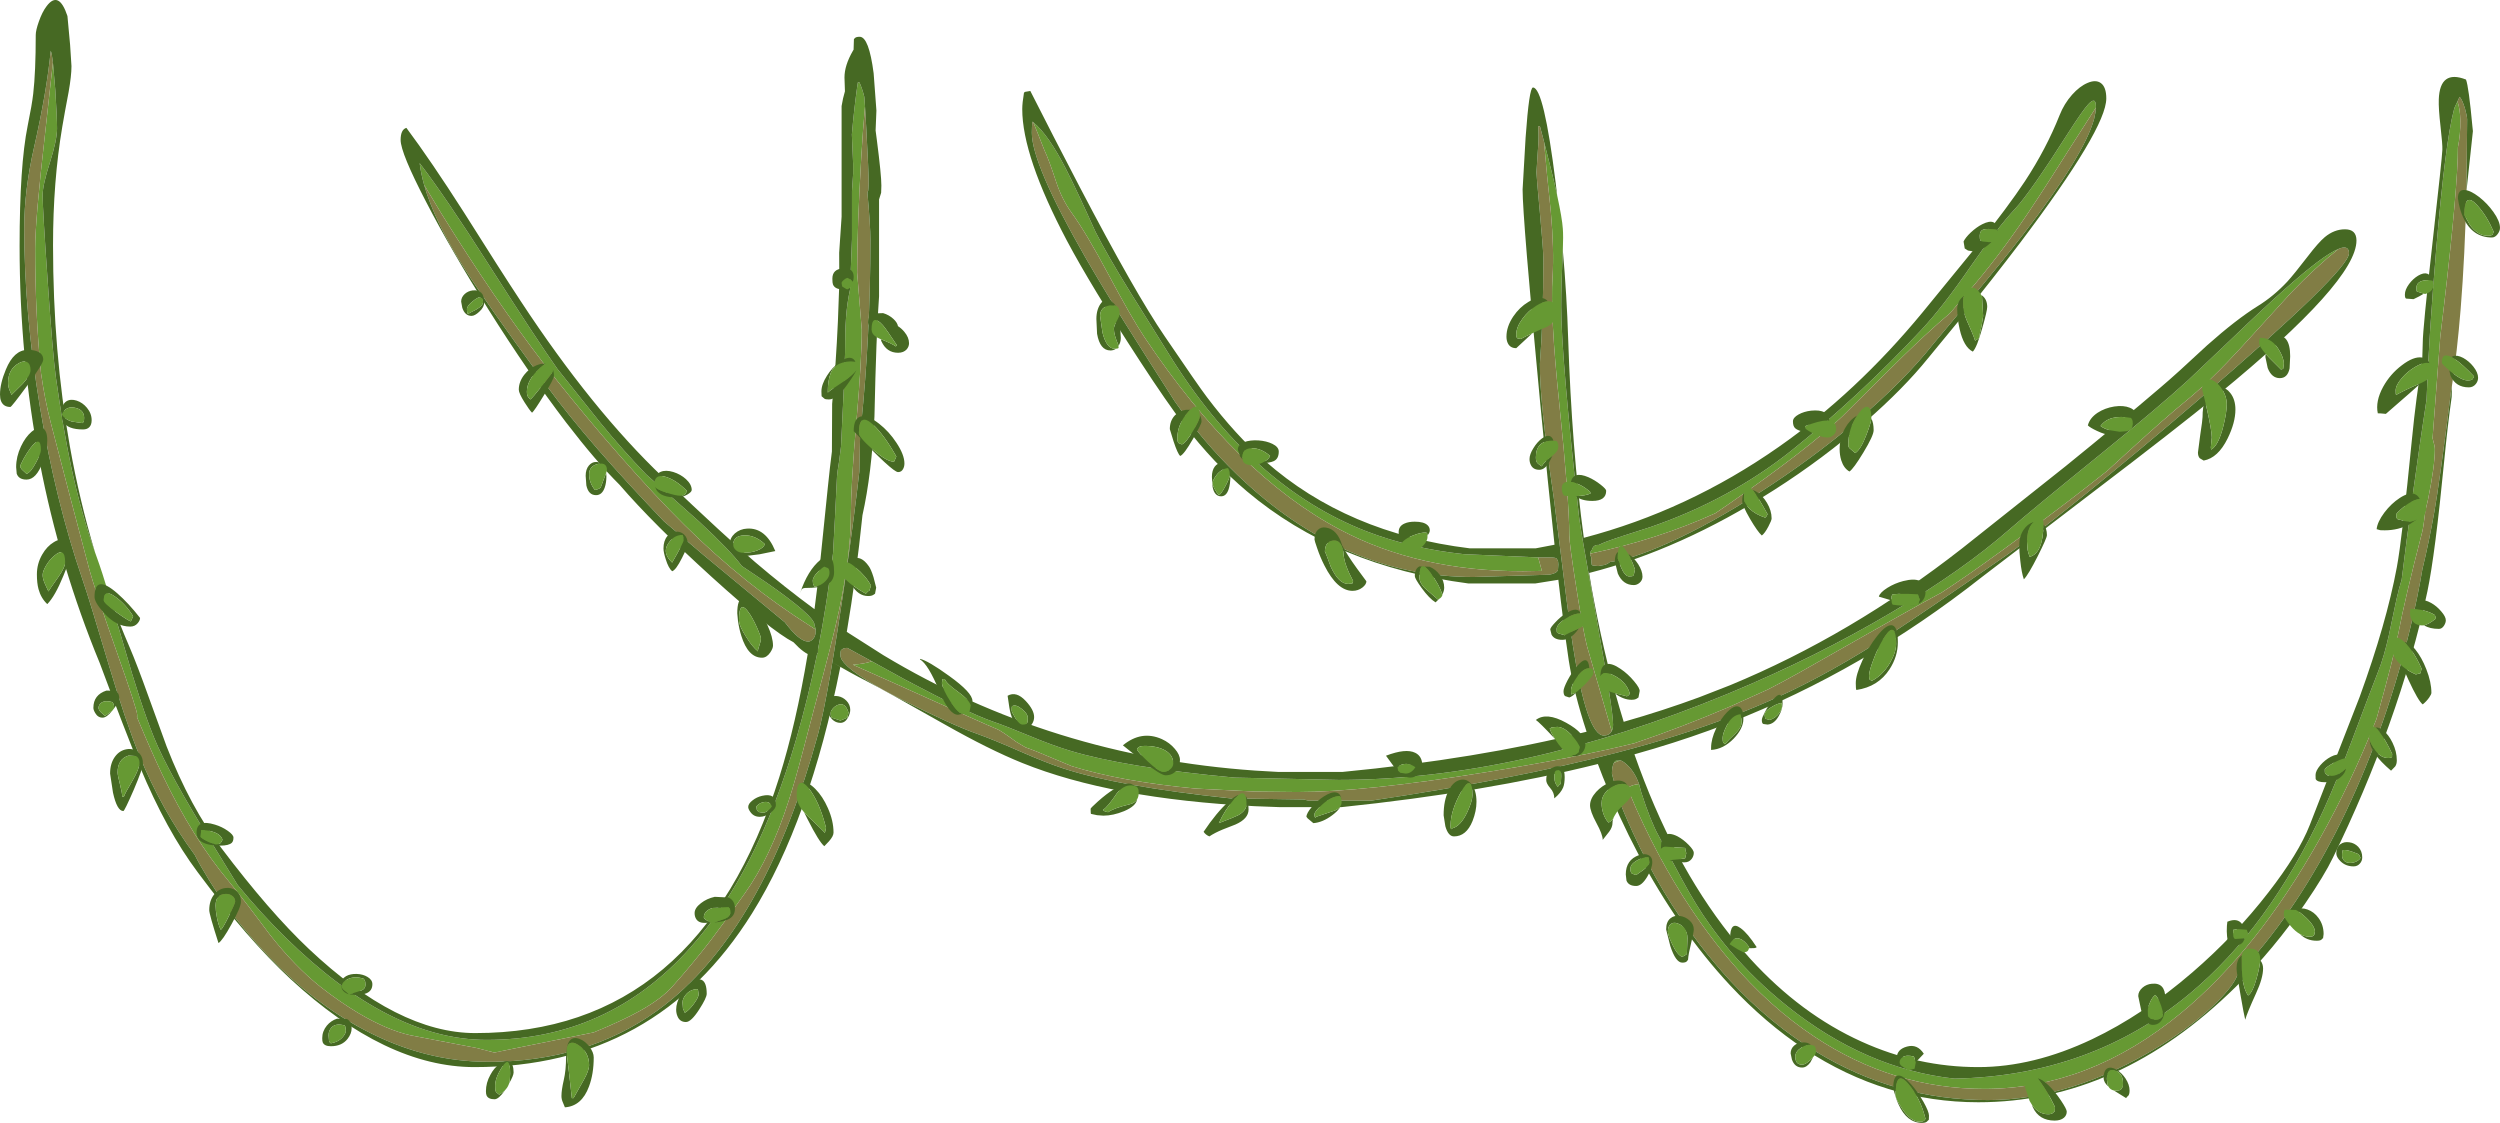 <?xml version="1.0" encoding="UTF-8" standalone="no"?>
<svg xmlns:ffdec="https://www.free-decompiler.com/flash" xmlns:xlink="http://www.w3.org/1999/xlink" ffdec:objectType="shape" height="487.0px" width="1084.25px" xmlns="http://www.w3.org/2000/svg">
  <g transform="matrix(1.0, 0.0, 0.0, 1.0, 8.5, 0.0)">
    <path d="M1056.85 44.95 L1057.3 44.0 Q1058.45 47.2 1058.55 52.2 1058.65 58.2 1057.5 63.85 1057.5 80.8 1051.5 132.25 L1049.85 146.05 1046.5 190.0 1046.5 190.05 Q1047.5 193.5 1047.5 194.75 1047.5 202.05 1044.55 216.55 L1043.25 222.25 1043.3 222.3 Q1042.5 228.95 1042.0 230.75 1034.45 259.9 1031.75 274.25 1029.7 285.15 1022.15 311.9 1011.35 339.3 997.3 364.3 970.4 412.15 937.3 439.45 897.5 472.25 852.1 472.25 812.5 472.25 778.55 449.7 758.9 436.7 741.8 416.6 735.25 408.9 729.05 400.15 713.15 377.7 701.05 350.55 L697.3 341.75 Q699.3 340.3 702.35 340.05 L703.35 343.75 Q707.45 356.4 710.85 362.5 L721.25 381.9 Q727.35 393.15 732.85 400.75 737.05 406.7 741.8 412.35 752.75 425.25 766.5 436.25 800.55 463.55 839.1 467.8 898.35 466.65 941.3 430.85 975.6 402.2 999.0 351.75 1004.4 340.05 1011.5 321.2 1021.1 295.75 1023.0 291.0 1025.4 285.0 1027.5 275.7 L1030.9 259.7 Q1031.9 255.25 1033.1 251.4 1034.8 237.3 1038.35 211.35 1041.35 189.65 1043.9 173.2 1044.85 146.4 1048.15 107.2 1052.05 61.5 1055.75 47.7 L1055.75 47.65 1056.1 46.55 1056.85 44.95 M694.4 329.8 Q692.85 330.2 691.5 330.85 691.8 330.25 692.25 329.95 L694.4 329.8 M669.3 108.55 L669.15 111.85 Q668.6 123.3 668.6 133.1 668.6 154.5 676.35 224.25 676.85 228.75 682.65 261.2 L684.25 270.15 Q691.1 308.15 691.1 314.25 691.1 315.9 690.5 317.1 L687.8 307.8 679.85 280.5 Q678.4 274.9 676.15 261.2 L675.05 254.3 Q672.1 235.6 672.1 232.1 672.1 217.4 667.75 174.95 663.75 136.55 664.85 120.0 665.55 108.4 664.1 91.9 662.1 73.15 661.35 63.75 L661.2 61.65 Q664.85 75.6 666.85 84.8 669.0 94.7 669.3 99.2 669.55 102.35 669.3 108.55 M38.9 258.4 L45.3 280.3 Q52.5 305.6 58.25 319.75 64.45 335.1 84.3 367.1 L94.55 383.8 Q104.65 396.15 115.45 406.7 160.55 451.0 202.5 451.0 254.95 451.0 290.55 411.4 319.85 378.85 336.75 320.75 341.95 302.95 345.85 283.75 L345.9 283.65 346.25 283.0 346.25 281.65 Q350.25 261.5 352.8 239.8 L353.65 224.0 354.5 206.75 Q354.5 205.5 355.4 200.2 L356.25 193.6 357.4 169.5 357.4 168.55 357.45 168.05 358.0 153.1 Q358.0 143.25 358.4 138.1 358.85 131.5 360.15 125.6 L361.0 103.8 361.0 83.0 361.5 75.3 361.5 71.1 360.95 58.35 Q361.8 48.25 363.2 38.1 L363.55 35.75 364.25 35.75 Q365.4 38.25 366.35 42.0 L366.65 46.1 Q365.75 56.05 365.05 67.9 363.25 98.4 363.25 118.25 L364.25 130.65 365.25 143.0 Q365.25 156.5 362.9 183.05 360.55 209.9 360.5 224.0 360.4 241.25 355.35 264.95 352.45 278.5 345.0 305.75 L339.65 326.05 Q336.3 338.8 333.6 347.15 325.7 371.75 314.5 387.5 304.95 401.0 299.6 408.0 291.75 418.2 283.0 428.0 278.3 433.2 269.15 438.35 261.35 442.7 249.0 447.75 L217.85 454.05 205.9 456.5 198.4 454.55 169.5 449.0 Q159.4 446.75 146.9 439.35 138.65 434.4 130.5 428.0 119.5 419.25 108.65 405.5 97.05 389.9 90.75 382.25 75.05 363.5 61.95 336.05 57.4 326.55 51.65 312.8 L50.65 310.35 51.0 311.15 51.0 310.0 Q51.0 307.9 42.05 282.5 32.15 254.2 30.25 247.0 20.6 210.8 13.5 183.25 10.9 173.25 9.3 161.9 6.75 136.1 6.75 107.75 6.75 95.35 11.15 57.0 L14.45 27.05 15.5 39.15 Q16.25 51.05 16.25 55.75 16.25 60.7 13.15 70.45 10.0 80.2 10.0 84.6 10.0 90.65 12.15 121.4 14.4 154.1 15.75 163.75 18.95 186.4 22.35 202.35 26.6 222.2 32.7 239.5 L33.5 241.75 Q35.6 247.45 38.9 258.4 M369.6 286.8 L383.95 294.7 Q411.1 309.15 422.25 313.0 427.25 314.7 438.15 319.2 447.85 323.25 455.45 325.55 479.55 332.85 527.0 337.25 L572.0 338.25 Q650.35 338.25 740.85 300.9 L741.8 300.5 Q779.0 285.05 811.85 265.6 842.9 247.25 863.1 229.5 873.15 220.75 902.0 197.4 927.75 176.55 940.35 165.0 L959.25 147.05 Q973.75 133.1 982.4 125.45 999.05 110.6 1005.75 107.95 995.65 116.0 985.3 126.8 L963.5 150.7 Q950.6 164.8 940.0 173.5 930.7 181.05 915.15 195.3 L905.3 204.3 Q889.1 217.2 870.35 231.0 850.45 245.75 839.2 253.25 L833.25 257.2 832.35 257.65 Q824.6 261.7 771.35 292.0 764.95 295.6 758.1 299.1 L741.8 306.45 Q720.8 315.45 700.15 322.4 L700.05 322.4 Q675.5 328.5 635.7 334.95 583.1 343.5 554.1 343.5 L535.8 343.3 510.05 342.0 Q477.95 339.0 456.35 332.3 L440.75 325.8 436.2 324.1 432.25 321.75 Q425.65 316.9 424.0 316.25 420.3 314.8 378.9 296.1 L361.5 288.35 361.5 288.25 Q366.3 287.95 369.6 286.8 M681.1 240.15 Q681.15 239.3 681.9 238.45 682.55 236.2 684.75 236.35 L684.85 236.35 Q686.25 235.65 688.2 234.9 692.7 233.2 707.25 228.6 741.55 216.8 768.35 195.5 797.85 171.85 824.85 143.0 834.2 132.95 845.95 115.85 857.65 98.9 865.5 90.5 871.85 83.75 888.8 57.15 894.8 47.8 897.2 45.2 900.5 41.65 900.5 46.25 L900.5 46.65 887.85 66.4 Q874.85 87.05 867.3 97.9 855.0 115.55 842.6 129.5 L837.35 135.7 Q832.15 140.1 826.0 145.8 817.75 153.45 805.6 165.6 L790.6 180.5 Q775.5 194.85 741.65 218.35 L735.45 222.6 Q710.4 234.0 681.1 240.15 M439.65 53.05 Q446.15 58.35 453.85 73.35 458.35 82.15 466.6 100.5 471.7 110.6 481.9 127.05 L498.1 153.0 Q534.0 211.15 584.45 230.55 603.6 237.9 626.45 240.35 L658.6 241.75 659.25 244.05 660.2 247.6 652.0 247.75 Q606.85 247.75 572.85 229.8 527.85 206.1 487.85 146.25 482.3 137.95 472.15 118.9 462.75 101.25 456.25 92.25 452.1 86.55 449.55 78.85 446.2 68.7 444.5 65.25 L442.0 58.9 439.65 53.05 M175.45 80.2 Q174.05 75.2 173.5 70.75 184.6 85.2 203.3 114.5 224.65 147.9 233.25 160.0 L251.75 183.2 Q261.55 195.2 271.75 205.75 L294.7 226.2 Q308.2 238.7 313.25 245.5 L323.75 252.55 Q344.75 267.15 344.75 271.0 L344.75 271.25 345.0 271.9 345.25 273.05 336.0 267.0 Q308.3 248.5 281.75 221.0 268.45 207.25 252.65 188.8 238.3 171.95 227.0 157.25 206.1 129.95 183.05 92.8 L175.45 80.2" fill="#669933" fill-rule="evenodd" stroke="none"/>
    <path d="M702.35 340.05 Q699.3 340.3 697.3 341.75 L701.05 350.55 Q713.15 377.7 729.05 400.15 735.25 408.9 741.8 416.6 758.9 436.7 778.55 449.7 812.5 472.25 852.1 472.25 897.5 472.25 937.3 439.45 970.4 412.15 997.3 364.3 1011.35 339.3 1022.15 311.9 1029.7 285.15 1031.75 274.25 1034.45 259.9 1042.0 230.75 1042.5 228.95 1043.3 222.3 L1043.25 222.25 1044.55 216.55 Q1047.5 202.05 1047.5 194.75 1047.5 193.5 1046.5 190.05 L1046.5 190.0 1049.85 146.05 1051.5 132.25 Q1057.5 80.8 1057.5 63.85 1058.65 58.2 1058.55 52.2 1058.45 47.2 1057.3 44.0 L1056.85 44.95 1058.2 42.05 1058.25 42.0 Q1059.4 43.25 1060.55 47.05 1061.5 50.4 1061.5 51.85 L1061.2 82.9 Q1060.55 110.85 1058.7 133.85 1057.15 152.95 1054.9 167.35 L1054.5 169.8 Q1049.5 209.6 1047.25 222.15 1044.95 235.1 1042.1 246.85 L1041.1 252.5 Q1038.65 265.75 1034.75 280.65 1023.2 324.35 1004.5 361.0 985.75 397.7 961.9 422.8 960.2 427.45 952.9 434.7 943.1 444.45 928.15 453.65 889.9 477.1 853.6 477.1 813.6 477.1 779.2 456.15 759.15 443.95 741.8 425.25 735.0 417.85 728.6 409.5 711.6 387.25 699.75 361.25 695.65 352.3 693.4 346.2 L690.6 335.6 690.6 335.1 690.6 334.8 Q690.65 333.15 691.0 332.05 691.15 331.35 691.45 330.85 L691.5 330.85 Q692.85 330.2 694.4 329.8 695.15 330.05 696.1 330.8 700.25 334.05 702.35 340.05 M690.5 317.1 L690.4 317.25 Q689.35 319.0 687.1 319.0 679.7 319.0 673.65 279.95 672.5 272.45 671.05 261.2 L669.15 246.0 665.35 215.75 Q659.15 173.7 659.35 157.75 660.85 137.95 660.85 112.25 660.85 108.45 659.35 92.3 657.85 76.1 657.85 74.75 L658.45 65.6 Q659.0 59.25 658.6 54.75 L659.35 54.75 659.5 55.25 661.2 61.65 661.35 63.75 Q662.1 73.15 664.1 91.9 665.55 108.4 664.85 120.0 663.75 136.55 667.75 174.95 672.1 217.4 672.1 232.1 672.1 235.6 675.05 254.3 L676.15 261.2 Q678.4 274.9 679.85 280.5 L687.8 307.8 690.5 317.1 M366.65 46.1 L367.2 55.45 367.25 56.4 Q368.25 74.4 368.25 80.0 L368.05 82.65 367.7 83.55 Q369.0 97.95 369.0 104.0 369.0 145.05 364.95 184.5 L364.55 188.3 364.2 204.5 Q362.1 223.3 358.4 249.0 350.75 301.95 346.25 318.5 324.25 398.5 283.4 432.95 254.55 457.25 214.05 460.15 L206.35 460.5 203.85 460.5 203.0 460.5 Q175.5 460.5 149.2 446.5 127.55 435.05 108.25 415.0 93.05 399.3 82.15 381.65 78.2 375.25 75.95 370.75 61.6 351.25 52.0 327.75 46.05 313.1 38.95 289.25 30.1 259.5 27.25 251.25 15.6 217.35 8.8 176.4 2.0 135.35 2.0 99.0 2.0 82.5 6.3 63.8 11.7 40.15 13.5 22.0 14.0 23.25 14.45 27.05 L11.15 57.0 Q6.75 95.35 6.75 107.75 6.75 136.1 9.3 161.9 10.9 173.25 13.5 183.25 20.6 210.8 30.25 247.0 32.15 254.2 42.05 282.5 51.0 307.9 51.0 310.0 L51.0 311.15 50.65 310.35 51.65 312.8 Q57.4 326.55 61.95 336.05 75.05 363.5 90.75 382.25 97.05 389.9 108.65 405.5 119.5 419.25 130.5 428.0 138.65 434.4 146.9 439.35 159.4 446.75 169.5 449.0 L198.4 454.55 205.9 456.5 217.85 454.05 249.0 447.75 Q261.35 442.7 269.15 438.35 278.3 433.2 283.0 428.0 291.75 418.2 299.6 408.0 304.95 401.0 314.5 387.5 325.7 371.75 333.6 347.15 336.3 338.8 339.65 326.05 L345.0 305.75 Q352.45 278.5 355.35 264.95 360.4 241.25 360.5 224.0 360.55 209.9 362.9 183.05 365.25 156.5 365.25 143.0 L364.25 130.65 363.25 118.25 Q363.25 98.4 365.05 67.9 365.75 56.05 366.65 46.1 M1005.75 107.95 L1006.65 107.6 Q1010.25 106.55 1010.25 109.85 1010.25 117.3 944.85 173.5 919.05 195.65 894.3 215.65 869.5 235.6 859.6 242.25 826.85 264.9 811.5 274.95 785.55 291.9 761.7 302.7 752.2 307.0 741.8 310.95 719.35 319.5 692.45 326.5 648.75 337.9 586.1 347.25 L559.0 347.25 557.0 346.75 525.0 346.25 Q476.3 341.05 452.45 333.2 445.05 330.75 434.2 326.0 422.25 320.75 415.25 318.25 404.7 314.55 383.75 304.0 362.55 293.35 357.55 287.45 L356.7 286.3 Q356.0 285.15 356.0 284.25 356.0 282.7 356.15 282.2 L356.25 282.0 356.9 281.5 Q357.5 281.0 359.0 281.0 L369.6 286.8 Q366.3 287.95 361.5 288.25 L361.5 288.35 378.9 296.1 Q420.3 314.8 424.0 316.25 425.65 316.9 432.25 321.75 L436.2 324.1 440.75 325.8 456.35 332.3 Q477.95 339.0 510.05 342.0 L535.8 343.3 554.1 343.5 Q583.1 343.5 635.7 334.95 675.5 328.5 700.05 322.4 L700.15 322.4 Q720.8 315.45 741.8 306.45 L758.1 299.1 Q764.95 295.6 771.35 292.0 824.6 261.7 832.35 257.65 L833.25 257.2 839.2 253.25 Q850.45 245.75 870.35 231.0 889.1 217.2 905.3 204.3 L915.15 195.3 Q930.7 181.05 940.0 173.5 950.6 164.8 963.5 150.7 L985.3 126.8 Q995.65 116.0 1005.75 107.95 M900.5 46.65 Q900.45 48.65 899.8 51.15 L899.75 51.45 Q895.55 67.05 869.3 101.2 859.6 113.75 845.6 130.5 L830.1 149.0 Q817.1 165.45 796.05 183.2 776.8 199.4 754.5 213.7 733.1 227.4 714.75 235.6 699.15 242.6 689.7 243.75 688.85 244.55 687.45 245.0 L684.6 245.5 682.3 245.25 681.85 245.0 681.7 243.85 681.6 241.6 Q681.1 240.85 681.1 240.25 L681.1 240.15 Q710.4 234.0 735.45 222.6 L741.65 218.35 Q775.5 194.85 790.6 180.5 L805.6 165.6 Q817.75 153.45 826.0 145.8 832.15 140.1 837.35 135.7 L842.6 129.5 Q855.0 115.55 867.3 97.9 874.85 87.05 887.85 66.4 L900.5 46.65 M658.6 241.75 L663.6 241.75 Q666.1 241.75 666.6 242.25 L667.0 242.9 Q667.35 243.4 667.35 244.85 L667.2 247.1 667.1 247.45 667.0 247.6 Q666.3 248.7 663.4 249.25 L630.6 250.25 Q574.15 250.25 528.1 205.9 513.4 191.75 501.05 174.15 L490.1 157.0 479.45 140.15 Q469.6 124.45 462.15 111.5 439.0 71.1 439.0 57.6 439.0 55.0 439.25 52.75 L439.65 53.05 442.0 58.9 444.5 65.25 Q446.2 68.7 449.55 78.85 452.1 86.55 456.25 92.25 462.75 101.25 472.15 118.9 482.3 137.95 487.85 146.25 527.85 206.1 572.85 229.8 606.85 247.75 652.0 247.75 L660.2 247.6 659.25 244.05 658.6 241.75 M345.25 273.05 L345.25 273.85 Q345.25 276.0 344.0 277.25 343.05 278.25 342.0 278.25 338.2 278.25 331.9 269.9 L296.6 240.7 279.45 226.1 272.2 218.45 Q240.8 185.1 225.0 162.25 202.95 132.2 193.05 116.65 179.9 96.0 175.45 80.2 L183.05 92.8 Q206.1 129.95 227.0 157.25 238.3 171.95 252.65 188.8 268.45 207.25 281.75 221.0 308.3 248.5 336.0 267.0 L345.25 273.05" fill="#817d45" fill-rule="evenodd" stroke="none"/>
    <path d="M1056.85 44.95 L1056.1 46.55 1055.75 47.65 1055.75 47.7 Q1052.05 61.5 1048.15 107.2 1044.85 146.4 1043.9 173.2 1041.35 189.65 1038.35 211.35 1034.8 237.3 1033.1 251.4 1031.9 255.25 1030.9 259.7 L1027.5 275.7 Q1025.4 285.0 1023.0 291.0 1021.1 295.75 1011.5 321.2 1004.4 340.05 999.0 351.75 975.6 402.2 941.3 430.85 898.35 466.65 839.1 467.8 800.55 463.55 766.5 436.25 752.75 425.25 741.8 412.35 737.05 406.7 732.85 400.75 727.35 393.15 721.25 381.9 L710.85 362.5 Q707.45 356.4 703.35 343.75 L702.35 340.05 Q700.25 334.05 696.1 330.8 695.15 330.05 694.4 329.8 L692.25 329.95 Q691.8 330.25 691.5 330.85 L691.45 330.85 Q691.15 331.35 691.0 332.05 690.65 333.15 690.6 334.8 L690.6 335.1 690.6 335.6 693.4 346.2 Q695.65 352.3 699.75 361.25 711.6 387.25 728.6 409.5 735.0 417.85 741.8 425.25 759.15 443.95 779.2 456.15 813.6 477.1 853.6 477.1 889.9 477.1 928.15 453.65 943.1 444.45 952.9 434.7 960.2 427.45 961.9 422.8 985.75 397.7 1004.5 361.0 1023.2 324.35 1034.75 280.65 1038.65 265.75 1041.1 252.5 L1042.1 246.85 Q1044.95 235.1 1047.25 222.15 1049.5 209.6 1054.5 169.8 L1054.9 167.35 1054.8 172.15 Q1053.05 184.45 1051.6 199.4 1047.6 240.6 1044.25 256.55 1038.35 284.4 1027.6 314.5 1017.2 343.6 1003.25 372.05 999.65 379.55 991.25 391.85 977.7 411.65 961.25 427.9 910.4 478.05 849.5 478.05 809.2 478.05 774.2 455.0 757.1 443.7 741.8 427.3 730.6 415.3 720.35 400.55 700.55 372.0 686.65 336.95 L684.5 331.35 Q635.45 343.6 573.35 350.05 L546.35 350.05 535.8 349.65 Q473.5 346.5 434.85 330.9 420.5 325.1 401.25 314.2 374.9 299.25 367.6 295.55 360.05 291.7 352.6 287.25 L355.95 289.25 Q342.65 356.1 317.65 396.15 276.05 462.8 197.25 462.8 158.9 462.8 117.55 424.65 98.9 407.4 77.25 378.3 63.65 360.15 52.15 332.5 45.7 316.95 34.75 287.55 0.0 203.45 0.0 106.7 0.0 71.85 3.5 54.55 5.4 45.2 5.9 40.7 7.0 31.15 7.0 15.2 7.0 13.15 8.35 9.35 9.8 5.2 11.7 2.7 17.0 -4.35 20.75 6.95 L21.9 19.4 22.5 28.7 Q22.5 32.85 21.25 39.95 19.5 49.1 18.5 55.05 14.5 78.75 14.5 106.3 14.5 152.6 21.8 193.55 26.0 217.2 32.7 239.5 26.6 222.2 22.35 202.35 18.95 186.4 15.75 163.75 14.4 154.1 12.15 121.4 10.0 90.65 10.0 84.6 10.0 80.2 13.15 70.45 16.25 60.7 16.25 55.75 16.25 51.05 15.5 39.15 L14.45 27.05 Q14.0 23.25 13.5 22.0 11.7 40.15 6.3 63.8 2.0 82.5 2.0 99.0 2.0 135.35 8.8 176.4 15.6 217.35 27.25 251.25 30.1 259.5 38.95 289.25 46.05 313.1 52.0 327.75 61.6 351.25 75.95 370.75 78.2 375.25 82.15 381.65 93.05 399.3 108.25 415.0 127.55 435.05 149.2 446.5 175.5 460.5 203.0 460.5 L203.85 460.5 206.35 460.5 214.05 460.15 Q254.55 457.25 283.4 432.95 324.25 398.5 346.25 318.5 350.75 301.95 358.4 249.0 362.1 223.3 364.2 204.5 L364.55 188.3 364.95 184.5 Q369.0 145.05 369.0 104.0 369.0 97.95 367.7 83.55 L368.05 82.65 368.25 80.0 Q368.25 74.4 367.25 56.4 L367.2 55.45 366.65 46.1 366.35 42.0 Q365.4 38.25 364.25 35.75 L363.55 35.75 363.2 38.1 Q361.8 48.25 360.95 58.35 L361.5 71.1 361.5 75.3 361.0 83.0 361.0 103.8 360.15 125.6 Q358.85 131.5 358.4 138.1 358.0 143.25 358.0 153.1 L357.45 168.05 357.4 168.55 357.4 169.5 356.25 193.6 355.4 200.2 Q354.5 205.5 354.5 206.75 L353.65 224.0 352.8 239.8 Q350.25 261.5 346.25 281.65 L346.25 283.0 345.9 283.65 345.85 283.75 Q341.95 302.95 336.75 320.75 319.85 378.85 290.55 411.4 254.95 451.0 202.5 451.0 160.55 451.0 115.45 406.7 104.65 396.15 94.55 383.8 L84.3 367.1 Q64.45 335.1 58.25 319.75 52.5 305.6 45.3 280.3 L38.9 258.4 Q43.0 269.8 47.75 280.8 51.0 288.4 55.8 301.8 L63.75 323.7 Q74.1 350.2 87.5 367.8 108.4 395.45 125.35 411.45 164.1 448.05 197.6 448.05 294.65 448.05 329.5 337.0 336.75 313.95 341.8 283.65 340.1 282.8 337.95 280.85 L335.65 278.55 Q325.75 273.4 300.2 250.25 274.8 227.2 260.2 210.25 250.05 200.2 237.0 183.2 220.75 161.9 203.25 134.1 187.2 108.6 176.3 87.55 165.25 66.3 165.25 60.7 165.25 56.2 167.75 55.45 178.35 69.65 192.7 92.1 208.75 117.6 217.3 130.55 248.3 177.75 279.1 207.05 306.65 233.25 318.9 243.7 331.8 254.7 344.75 264.2 L346.7 248.7 350.55 211.15 Q351.45 202.3 352.3 195.8 L352.4 175.15 352.5 174.0 Q354.05 158.2 354.9 139.35 L355.5 123.0 355.45 109.6 356.5 94.0 356.5 46.0 Q357.05 42.55 357.95 39.6 L357.75 33.6 Q357.75 28.35 361.4 22.05 L361.7 21.55 361.85 16.95 362.35 16.45 Q362.85 15.95 364.35 15.95 368.35 15.95 370.4 31.8 L371.6 47.95 371.25 56.6 371.8 60.8 Q373.75 75.95 373.75 80.5 L373.65 83.6 372.75 86.5 372.75 128.5 Q371.5 145.2 370.75 180.6 369.55 205.65 365.55 223.45 362.8 250.3 358.75 274.05 L374.6 284.15 Q447.6 328.05 535.8 334.2 L546.1 334.8 573.6 334.8 Q632.25 329.15 679.6 317.35 674.05 300.4 671.85 286.3 670.4 276.9 668.5 261.2 L667.35 251.45 657.35 253.05 628.35 253.05 Q570.7 245.5 532.3 213.1 517.9 200.95 505.0 184.2 497.8 174.9 485.85 156.55 464.55 123.85 454.2 104.35 434.85 67.7 434.85 47.3 434.85 44.7 435.6 40.2 L436.05 39.85 438.35 39.45 Q447.95 58.45 459.85 81.25 483.85 127.15 496.6 145.8 511.15 167.25 514.95 172.25 527.25 188.55 540.3 200.05 575.75 231.3 628.85 237.8 L657.6 237.8 665.7 236.25 Q662.9 210.5 659.45 174.45 651.85 94.4 651.85 82.2 L653.15 59.7 Q654.7 37.95 656.35 37.95 661.05 37.95 666.2 79.35 L666.85 84.8 Q664.85 75.6 661.2 61.65 L659.5 55.25 659.35 54.75 658.6 54.75 Q659.0 59.25 658.45 65.6 L657.85 74.75 Q657.85 76.1 659.35 92.3 660.85 108.45 660.85 112.25 660.85 137.95 659.35 157.75 659.15 173.7 665.35 215.75 L669.15 246.0 671.05 261.2 Q672.5 272.45 673.65 279.95 679.7 319.0 687.1 319.0 689.35 319.0 690.4 317.25 L690.5 317.1 Q691.1 315.9 691.1 314.25 691.1 308.15 684.25 270.15 L682.65 261.2 Q676.85 228.75 676.35 224.25 668.6 154.5 668.6 133.1 668.6 123.3 669.15 111.85 L669.3 108.55 Q671.05 128.6 671.6 146.55 673.2 194.9 678.4 233.25 723.55 221.4 762.9 193.85 796.6 170.3 825.25 135.55 L848.75 106.8 Q862.55 89.45 869.75 78.55 879.0 64.45 884.75 49.95 886.7 45.0 890.15 41.1 893.45 37.4 896.9 35.95 900.4 34.45 902.6 36.0 905.0 37.7 905.0 42.7 905.0 55.75 867.75 105.15 855.95 120.7 841.35 138.75 L827.75 155.3 Q817.15 168.45 800.65 182.85 782.2 198.95 760.95 212.5 720.3 238.4 680.7 248.5 L681.85 255.3 682.95 261.2 Q688.25 288.95 695.7 313.05 712.9 308.15 728.45 302.4 L741.8 297.2 Q794.3 275.5 842.5 237.8 L887.4 202.15 Q911.15 182.9 928.5 168.05 935.2 162.4 948.8 149.7 961.35 138.55 970.75 132.7 977.55 128.5 983.5 122.15 986.45 118.9 992.3 111.3 997.0 105.15 999.75 102.85 1003.85 99.45 1008.5 99.45 1013.5 99.45 1013.5 104.3 1013.5 122.0 953.65 171.0 934.4 186.7 900.45 212.5 L851.0 250.3 Q799.55 290.85 741.8 313.4 L732.9 316.75 Q717.5 322.35 700.35 327.15 716.7 373.8 741.8 405.5 746.15 410.95 750.75 416.0 772.55 439.85 798.85 451.75 823.2 462.8 849.5 462.8 873.35 462.8 898.85 450.7 920.9 440.2 942.3 421.75 960.8 405.8 975.3 387.05 988.45 370.1 993.25 357.8 L1014.9 302.2 Q1026.5 270.25 1031.0 246.05 1033.3 233.7 1037.55 190.55 1039.4 171.6 1042.0 156.8 L1042.25 148.6 Q1042.25 142.85 1046.4 105.95 1050.65 68.3 1050.75 65.0 1050.85 62.65 1049.95 54.8 1049.05 47.0 1049.2 43.15 1049.65 30.05 1061.0 34.5 1062.2 37.6 1063.8 55.0 L1064.0 56.85 1061.2 82.9 1061.5 51.85 Q1061.5 50.4 1060.55 47.05 1059.4 43.25 1058.25 42.0 L1058.2 42.05 1056.85 44.95 M369.6 286.8 L359.0 281.0 Q357.5 281.0 356.9 281.5 L356.25 282.0 356.15 282.2 Q356.0 282.7 356.0 284.25 356.0 285.15 356.7 286.3 L357.55 287.45 Q362.55 293.35 383.75 304.0 404.7 314.55 415.25 318.25 422.25 320.75 434.2 326.0 445.05 330.75 452.45 333.2 476.3 341.05 525.0 346.25 L557.0 346.75 559.0 347.25 586.1 347.25 Q648.75 337.9 692.45 326.5 719.35 319.5 741.8 310.95 752.2 307.0 761.7 302.7 785.55 291.9 811.5 274.95 826.85 264.9 859.6 242.25 869.5 235.6 894.3 215.65 919.05 195.65 944.85 173.5 1010.25 117.3 1010.25 109.85 1010.25 106.55 1006.65 107.6 L1005.75 107.95 Q999.05 110.6 982.4 125.45 973.75 133.1 959.25 147.05 L940.35 165.0 Q927.75 176.55 902.0 197.4 873.15 220.75 863.1 229.5 842.9 247.25 811.85 265.6 779.0 285.05 741.8 300.5 L740.85 300.9 Q650.35 338.25 572.0 338.25 L527.0 337.25 Q479.55 332.85 455.45 325.55 447.85 323.25 438.15 319.2 427.25 314.7 422.25 313.0 411.1 309.15 383.95 294.7 L369.6 286.8 M900.5 46.65 L900.5 46.25 Q900.5 41.65 897.2 45.2 894.8 47.8 888.8 57.15 871.85 83.75 865.5 90.5 857.65 98.9 845.95 115.85 834.2 132.95 824.85 143.0 797.85 171.85 768.35 195.5 741.55 216.8 707.25 228.6 692.7 233.2 688.2 234.9 686.25 235.65 684.85 236.35 L684.75 236.35 Q682.55 236.2 681.9 238.45 681.15 239.3 681.1 240.15 L681.1 240.25 Q681.1 240.85 681.6 241.6 L681.7 243.85 681.85 245.0 682.3 245.25 684.6 245.5 687.45 245.0 Q688.85 244.55 689.7 243.75 699.15 242.6 714.75 235.6 733.1 227.4 754.5 213.7 776.8 199.4 796.05 183.2 817.1 165.45 830.1 149.0 L845.6 130.5 Q859.6 113.75 869.3 101.2 895.55 67.05 899.75 51.45 L899.8 51.15 Q900.45 48.65 900.5 46.65 M439.65 53.05 L439.25 52.75 Q439.0 55.0 439.0 57.6 439.0 71.1 462.15 111.5 469.6 124.45 479.45 140.15 L490.1 157.0 501.05 174.15 Q513.4 191.75 528.1 205.9 574.15 250.25 630.6 250.25 L663.4 249.25 Q666.3 248.7 667.0 247.6 L667.1 247.45 667.2 247.1 667.35 244.85 Q667.35 243.4 667.0 242.9 L666.6 242.25 Q666.1 241.75 663.6 241.75 L658.6 241.75 626.45 240.35 Q603.6 237.9 584.45 230.55 534.0 211.15 498.1 153.0 L481.9 127.05 Q471.7 110.6 466.6 100.5 458.35 82.15 453.85 73.35 446.15 58.35 439.65 53.05 M345.25 273.05 L345.0 271.9 344.75 271.25 344.75 271.0 Q344.75 267.15 323.75 252.55 L313.25 245.5 Q308.2 238.7 294.7 226.2 L271.75 205.75 Q261.55 195.2 251.75 183.2 L233.25 160.0 Q224.65 147.9 203.3 114.5 184.6 85.2 173.5 70.75 174.05 75.2 175.45 80.2 179.9 96.0 193.05 116.65 202.95 132.2 225.0 162.25 240.8 185.1 272.2 218.45 L279.45 226.1 296.6 240.7 331.9 269.9 Q338.2 278.25 342.0 278.25 343.05 278.25 344.0 277.25 345.25 276.0 345.25 273.85 L345.25 273.05" fill="#466923" fill-rule="evenodd" stroke="none"/>
    <path d="M1065.9 89.05 Q1060.25 82.8 1060.25 93.25 L1062.8 97.75 Q1066.2 102.25 1070.5 102.25 1072.1 102.25 1072.6 101.65 L1073.0 100.5 Q1070.1 93.7 1065.9 89.05 M1072.9 91.95 Q1075.75 95.95 1075.75 98.85 1075.75 100.15 1074.75 101.5 1073.65 103.0 1072.25 103.0 1063.75 103.0 1059.75 94.25 1058.55 91.6 1057.9 88.4 L1057.5 86.0 Q1057.5 82.25 1060.35 82.4 1062.85 82.5 1066.65 85.4 1070.25 88.2 1072.9 91.95 M1042.75 127.35 Q1041.05 128.45 1038.25 129.75 L1035.05 129.5 Q1034.5 129.35 1034.5 127.75 1034.5 125.65 1036.3 123.2 1038.0 120.9 1040.25 119.55 1042.65 118.15 1044.2 118.7 1045.75 119.25 1045.95 121.65 1044.35 121.3 1042.5 121.7 1039.5 122.35 1039.5 124.85 1039.5 126.35 1039.75 126.45 L1040.75 126.75 1042.75 127.35 M976.6 148.0 Q977.8 146.55 979.4 146.05 981.6 145.35 983.05 147.25 984.75 149.45 984.75 154.5 L984.5 159.75 Q983.65 164.0 980.25 164.0 976.7 164.0 975.0 159.6 L974.0 154.85 974.1 153.45 975.55 155.05 980.75 160.25 Q981.65 160.05 981.75 159.85 L982.0 157.75 Q982.0 155.1 979.65 151.35 978.25 149.15 976.6 148.0 M1045.25 157.6 L1044.4 157.4 Q1042.2 157.15 1038.75 159.25 1035.5 161.2 1033.1 164.05 1030.5 167.1 1030.5 169.35 L1030.55 170.95 1030.75 171.25 Q1034.55 169.1 1041.45 166.15 L1036.3 170.75 1026.25 179.5 1024.05 179.3 1022.75 179.25 Q1021.65 174.05 1025.05 167.8 1028.1 162.25 1033.2 158.4 1038.3 154.5 1041.9 155.05 1044.2 155.4 1045.25 157.6 M1054.7 154.85 L1055.3 154.5 Q1057.05 153.8 1059.75 155.2 1062.3 156.6 1064.2 159.0 1066.25 161.6 1066.25 163.85 1066.25 165.25 1065.3 166.5 1064.1 168.0 1062.25 168.0 1056.55 168.0 1054.3 163.0 L1053.75 160.6 1054.55 161.25 Q1059.05 165.0 1061.75 165.0 1063.35 165.0 1063.9 164.4 L1064.5 163.25 Q1059.5 157.95 1056.05 155.65 L1054.7 154.85 M1039.75 225.2 L1036.75 227.25 Q1031.75 230.0 1025.75 230.0 L1023.8 229.95 1022.25 229.5 Q1022.55 226.4 1025.6 222.3 1028.6 218.35 1032.3 215.95 1036.3 213.35 1038.8 214.3 1040.2 214.85 1040.95 216.45 1039.5 216.45 1037.25 217.65 1035.05 218.85 1032.8 220.85 1030.75 222.65 1030.75 223.1 1030.75 224.65 1031.15 225.0 L1031.5 225.25 Q1032.8 225.45 1034.05 225.95 L1036.25 226.25 Q1037.75 226.25 1039.75 225.2 M1042.85 271.2 Q1044.75 270.8 1048.0 268.25 L1047.5 266.75 Q1045.45 265.35 1041.75 264.55 L1039.55 264.2 Q1040.05 258.25 1045.9 261.5 1048.3 262.85 1050.25 265.15 1052.25 267.45 1052.25 269.0 1052.25 270.1 1051.5 271.3 1050.6 272.75 1049.25 272.75 1045.25 272.75 1042.85 271.2 M1034.4 278.55 Q1036.25 278.25 1039.0 281.65 1041.8 285.1 1043.8 290.25 1046.0 295.85 1046.0 300.5 1046.0 301.1 1045.05 302.5 1043.9 304.15 1042.25 305.5 1040.3 304.1 1036.0 294.75 L1033.4 288.95 Q1035.85 291.0 1039.25 292.5 L1041.25 292.0 1041.75 290.0 Q1038.5 282.55 1034.4 278.55 M1021.75 315.55 Q1023.15 315.25 1025.15 316.8 1027.5 318.7 1029.15 322.15 1031.0 325.95 1031.0 329.75 1031.0 331.4 1030.3 332.4 L1028.5 334.25 Q1019.25 326.35 1019.25 321.1 L1019.25 321.0 Q1019.7 322.45 1021.0 324.5 1023.65 328.75 1027.25 328.75 1028.8 328.75 1028.95 328.15 1028.9 327.4 1029.0 327.0 1026.4 321.3 1023.55 317.5 1022.55 316.15 1021.75 315.55 M1008.35 328.9 Q1006.1 329.4 1003.15 331.1 999.75 333.1 999.75 333.75 999.75 335.3 999.95 335.55 L1000.75 336.0 1000.8 336.25 1002.75 336.5 Q1004.95 336.5 1007.5 334.55 L1008.95 333.25 Q1008.65 335.35 1006.7 337.0 1004.1 339.25 999.75 339.25 996.45 339.25 995.8 337.85 L995.75 336.1 Q995.75 334.35 997.8 331.9 999.85 329.55 1002.4 328.2 1005.2 326.75 1006.95 327.55 1007.8 327.95 1008.35 328.9 M1007.4 369.45 Q1007.25 369.7 1007.25 371.1 1007.25 372.0 1007.8 372.85 1008.7 374.25 1010.75 374.25 1012.45 374.25 1013.85 373.4 1015.0 372.7 1015.25 372.0 L1014.5 370.5 Q1009.2 368.2 1007.5 368.75 L1007.4 369.45 M1010.4 365.3 Q1012.65 365.6 1014.25 367.25 1016.0 369.1 1016.0 371.85 1016.0 373.4 1015.0 374.5 1013.95 375.75 1012.25 375.75 1008.8 375.75 1006.55 373.5 1004.75 371.7 1004.75 370.1 1004.75 367.5 1006.5 366.15 1008.1 364.95 1010.4 365.3 M987.25 394.65 L987.45 394.5 Q989.45 393.45 992.25 394.45 995.15 395.5 997.05 398.15 999.25 401.15 999.25 405.1 L999.0 407.0 998.75 407.0 998.35 407.5 Q997.8 408.0 996.25 408.0 991.9 408.0 989.0 405.1 991.05 406.25 993.25 406.25 994.85 406.25 995.2 405.4 L995.5 404.0 Q995.3 401.1 990.5 396.95 988.75 395.4 987.25 394.65 M857.85 100.3 L857.75 100.15 857.35 99.5 Q853.25 99.1 851.85 99.5 850.1 100.05 850.1 102.25 850.1 103.7 850.35 104.05 L850.6 104.5 851.4 104.75 854.1 105.0 855.2 104.95 854.6 105.5 Q850.85 109.0 847.1 109.0 L845.0 108.65 843.6 107.75 843.1 104.75 Q843.85 103.1 846.2 100.85 848.65 98.55 851.2 97.25 857.6 94.05 857.85 100.3 M843.3 128.3 Q842.85 129.45 842.85 130.75 842.85 135.4 844.5 139.0 847.35 145.3 848.1 147.75 L849.35 146.95 849.85 146.5 Q850.05 144.85 850.9 141.35 L851.6 137.1 851.1 128.5 850.75 127.9 851.3 128.3 Q853.35 129.95 853.35 133.1 853.35 134.8 851.2 142.35 848.85 150.8 847.1 152.5 843.15 150.5 841.4 142.75 840.35 138.15 840.35 134.0 840.35 131.0 842.4 129.05 L843.3 128.3 M916.2 185.55 L916.5 183.85 Q916.5 182.4 916.15 181.9 L915.75 181.25 Q906.3 179.55 902.5 184.75 903.75 185.8 906.35 186.55 L910.75 187.25 914.0 187.0 Q910.95 188.5 906.25 188.5 904.4 188.5 901.0 186.9 898.0 185.5 897.0 184.5 897.8 181.3 901.25 179.0 904.4 176.95 908.45 176.3 912.5 175.7 915.25 176.85 918.25 178.1 918.25 181.0 918.25 183.65 916.2 185.55 M947.75 173.65 L948.65 177.5 Q950.75 186.8 950.75 189.75 L950.45 192.75 Q950.2 194.15 950.5 195.0 953.6 193.2 955.65 185.25 957.25 179.15 957.25 175.25 957.25 172.25 955.55 169.35 L954.6 167.9 Q956.95 168.1 958.75 170.4 961.0 173.2 961.0 177.6 961.0 183.3 957.6 190.2 953.45 198.6 947.25 199.75 L945.55 198.75 Q944.75 197.9 944.75 196.25 L945.75 188.55 Q946.75 182.1 946.75 180.85 946.75 176.6 947.75 173.65 M656.05 144.55 L649.1 151.0 Q646.35 151.0 645.35 148.65 644.85 147.5 644.85 146.0 644.85 141.65 647.8 137.25 650.5 133.25 654.35 130.95 658.25 128.6 660.9 129.4 662.05 129.75 662.75 130.65 660.65 130.8 657.85 132.55 654.35 134.75 651.85 138.15 649.1 141.85 649.1 145.0 649.1 146.55 649.65 146.75 L651.1 147.0 Q653.35 145.75 656.05 144.55 M664.8 197.65 L663.9 199.5 Q661.8 203.75 659.1 203.75 656.4 203.75 655.4 201.6 654.85 200.45 654.85 199.1 654.85 197.05 656.55 194.35 658.15 191.7 660.25 190.15 662.5 188.5 663.9 189.25 664.8 189.75 665.25 191.15 657.6 190.9 657.6 198.35 657.6 200.05 658.2 200.75 658.4 201.05 660.1 202.25 661.4 200.15 664.8 197.65 M784.85 182.5 L783.7 182.4 Q780.45 182.4 774.35 184.85 L774.6 186.0 Q775.75 186.85 777.35 187.7 771.95 187.35 770.1 185.75 769.1 184.9 769.1 182.75 769.1 181.1 771.55 179.75 773.9 178.45 777.0 178.1 784.55 177.35 784.85 182.5 M803.1 181.55 Q804.1 183.35 804.1 186.6 804.1 188.9 799.65 196.25 795.35 203.35 793.6 204.5 791.15 203.1 790.05 199.65 789.35 197.4 789.35 194.75 789.35 189.95 791.65 185.8 793.75 182.05 796.75 180.35 L796.9 180.3 Q793.1 185.95 793.1 193.0 793.1 193.85 793.65 194.4 L796.1 196.5 Q798.5 195.05 801.0 188.5 803.0 183.25 803.1 181.55 M748.0 213.45 Q747.85 214.5 747.85 216.0 747.85 218.2 750.2 220.55 752.75 223.1 757.1 224.5 L757.6 223.95 758.1 223.0 Q754.15 215.85 751.95 212.9 L751.6 212.5 Q752.5 212.75 753.5 213.4 756.05 215.05 757.85 218.1 759.85 221.45 759.85 224.85 759.85 225.7 758.45 228.35 756.9 231.3 755.6 232.25 753.8 230.65 750.5 225.05 747.1 219.2 747.1 217.25 747.1 214.7 748.0 213.45 M805.5 276.0 Q809.3 271.1 811.75 271.15 814.6 271.25 814.6 278.5 814.6 284.7 811.0 290.25 806.1 297.85 796.6 299.25 796.35 298.75 796.35 296.25 796.35 292.7 799.2 286.5 801.95 280.45 805.5 276.0 M693.25 239.4 Q693.1 240.6 693.1 242.35 693.1 241.85 694.4 245.75 696.15 250.0 698.1 250.0 699.6 250.0 699.85 249.65 L700.1 249.25 700.6 247.0 Q699.2 242.9 697.65 240.15 L697.85 240.3 Q700.2 241.95 702.0 244.7 703.85 247.65 703.85 250.1 703.85 251.65 702.6 252.75 701.45 253.75 700.1 253.75 695.35 253.75 693.15 248.75 L691.85 243.5 Q691.85 240.35 693.25 239.4 M802.1 293.0 Q802.1 294.55 802.45 294.8 L803.35 295.25 Q808.0 292.85 811.15 287.55 813.85 282.9 813.85 279.25 813.85 273.05 812.0 273.15 810.5 273.25 808.0 277.55 805.8 281.25 803.95 286.25 802.1 291.1 802.1 293.0 M672.8 209.05 Q673.85 204.2 680.35 206.95 683.1 208.15 685.7 210.2 688.1 212.1 688.1 212.85 688.1 217.25 682.1 217.25 677.4 217.25 674.95 215.2 679.35 215.0 681.35 214.0 L681.1 213.25 Q676.95 209.7 673.0 209.05 L672.8 209.05 M676.3 272.5 L675.15 274.0 Q672.2 277.5 669.1 277.5 665.6 277.5 664.4 275.25 L663.85 273.0 Q663.85 272.2 666.0 269.95 668.3 267.45 670.75 265.95 675.7 262.8 677.1 266.05 674.55 265.9 671.25 267.85 666.6 270.6 666.6 272.85 666.6 274.35 666.9 274.45 L667.6 274.75 670.1 275.5 Q672.75 274.1 676.3 272.5 M675.6 299.85 Q673.55 302.05 672.1 302.5 L670.3 301.9 Q669.6 301.4 669.6 299.75 669.6 298.45 671.35 295.05 673.2 291.6 675.25 289.15 680.25 283.2 680.8 289.8 678.2 289.8 675.6 293.4 672.85 297.2 672.85 299.5 672.85 301.05 673.1 301.2 L673.35 301.0 Q674.25 300.85 675.6 299.85 M685.6 293.35 Q685.65 288.55 688.35 288.0 690.65 287.55 694.35 290.1 697.55 292.25 700.2 295.45 702.85 298.6 702.6 299.85 L702.1 302.5 701.35 303.0 Q700.6 303.5 699.1 303.5 695.45 303.5 691.7 300.6 L697.1 302.0 Q698.1 301.5 698.35 300.75 696.8 295.45 691.05 292.75 686.85 290.75 685.6 293.35 M691.65 353.95 Q690.85 355.45 690.85 356.85 690.85 358.75 689.4 360.7 L686.6 364.25 Q686.6 361.95 683.85 356.9 681.1 351.8 681.1 349.25 681.1 346.4 683.75 343.45 686.25 340.75 689.6 339.35 693.1 337.95 695.45 338.95 696.6 339.4 697.25 340.45 L697.05 340.35 Q695.25 339.55 692.6 340.4 689.95 341.25 688.15 343.25 686.1 345.55 686.1 348.35 686.1 350.35 686.75 352.5 687.55 355.1 689.1 356.75 689.85 356.45 690.35 355.95 L690.85 355.5 691.65 353.95 M665.7 320.25 Q659.05 313.15 657.6 312.25 662.15 308.7 670.75 313.45 679.1 318.05 679.1 322.85 679.1 324.7 677.9 326.25 676.45 328.0 674.1 328.0 L673.1 327.5 Q674.6 327.5 675.35 326.9 L676.1 326.25 676.6 324.0 Q676.1 322.25 673.4 319.15 669.9 315.25 666.85 315.25 L664.5 315.45 663.6 316.0 Q664.2 317.8 665.7 320.25 M663.85 341.8 Q662.1 339.8 662.1 338.35 662.1 333.5 666.1 332.45 670.1 331.4 670.1 337.0 670.1 339.85 669.45 341.5 668.5 343.85 665.6 346.25 665.6 343.75 663.85 341.8 M715.45 373.0 L716.1 373.0 719.9 372.65 722.35 372.25 722.85 370.0 Q722.35 368.5 722.35 367.75 L713.75 367.2 Q712.45 367.45 711.85 368.3 L711.85 367.85 Q711.85 359.15 719.0 362.7 721.55 364.05 723.85 366.4 726.1 368.7 726.1 369.85 726.1 371.3 725.15 372.55 724.0 374.0 722.1 374.0 717.9 374.0 715.45 373.0 M667.6 334.0 Q666.5 334.0 666.15 334.35 665.6 334.9 665.6 336.6 665.6 338.35 666.0 339.4 666.25 340.2 667.1 341.25 L667.75 340.45 668.35 340.0 668.5 338.7 668.6 336.6 Q668.6 335.0 668.4 334.65 L667.6 334.0 M706.3 370.8 Q708.1 371.6 708.1 373.85 708.1 376.55 705.9 380.25 703.5 384.25 701.1 384.25 697.8 384.25 696.9 381.9 L696.6 379.25 Q696.6 372.9 702.35 370.85 704.65 370.05 706.3 370.8 M706.6 372.2 L706.35 371.75 Q703.95 371.75 701.4 373.2 698.6 374.85 698.6 376.75 698.6 378.4 699.3 378.9 L701.1 379.5 704.3 377.25 Q706.85 375.2 706.85 374.0 L706.6 372.2 M764.6 305.1 Q764.6 307.6 763.0 310.45 761.05 314.0 758.1 314.25 L756.3 314.0 Q755.6 313.8 755.6 312.25 755.6 311.35 757.0 308.7 758.45 305.95 760.1 303.9 764.6 298.25 764.6 305.1 M764.0 304.8 L763.6 305.0 Q762.05 305.25 759.65 306.75 756.85 308.45 756.85 309.85 756.85 311.45 757.4 311.8 L759.1 312.25 Q761.7 311.35 763.25 309.15 764.35 307.5 764.35 306.5 764.35 304.95 764.0 304.8 M745.4 306.4 Q747.6 306.95 747.6 311.85 747.6 315.95 743.4 320.35 738.9 324.95 733.6 325.25 L733.6 324.35 Q733.6 320.5 735.8 315.9 737.8 311.65 740.6 308.8 743.5 305.9 745.4 306.4 M746.35 309.75 Q742.55 310.15 740.25 314.95 738.6 318.25 738.6 320.1 738.6 321.65 738.9 322.1 L739.6 322.75 Q741.05 321.0 744.3 318.0 746.85 315.4 746.85 313.1 L746.6 310.75 746.35 309.75 M877.75 227.5 Q879.25 229.05 879.25 232.1 879.25 233.3 875.3 241.15 871.15 249.35 869.25 251.25 868.25 248.45 867.7 243.2 867.25 239.25 867.25 236.5 867.25 232.55 869.15 229.75 870.8 227.25 873.25 226.5 L873.55 226.45 Q871.7 227.95 871.0 231.05 870.4 233.85 870.75 237.0 870.75 238.45 871.15 239.65 L871.75 241.5 Q877.6 240.0 877.75 227.5 M823.45 262.0 L824.1 260.0 823.65 258.9 823.35 257.75 Q818.25 257.45 815.15 257.55 L812.35 257.75 811.9 258.5 811.85 260.0 811.85 260.4 806.35 258.75 Q806.8 257.0 810.05 254.95 813.25 252.95 816.95 252.0 826.6 249.55 826.6 256.85 826.6 259.3 824.85 261.0 L823.45 262.0 M819.8 262.7 L821.4 262.5 822.7 262.35 820.1 262.75 819.8 262.7 M965.1 406.95 L964.3 408.55 Q963.15 410.0 961.25 410.0 L959.15 409.65 957.75 408.75 Q957.25 405.75 957.25 403.85 957.25 401.25 957.5 399.75 961.9 397.9 963.95 400.85 964.65 401.85 965.0 403.15 L962.1 402.95 960.25 403.25 960.15 403.1 Q960.0 403.3 960.0 404.85 960.0 406.35 960.4 406.8 L960.75 407.25 965.1 406.95 M963.8 414.35 L963.75 415.25 Q963.75 421.45 963.95 423.4 964.45 428.7 966.5 431.75 968.5 430.45 970.25 424.1 971.65 419.0 971.75 416.4 973.0 418.0 973.0 420.0 973.0 424.2 969.95 430.8 966.05 439.35 965.25 442.25 964.7 440.15 963.2 431.45 961.5 421.9 961.5 420.0 961.5 416.45 963.3 414.75 L963.8 414.35 M930.6 433.0 Q930.6 437.75 930.1 439.8 928.95 444.5 925.1 444.5 922.0 444.5 920.1 438.0 L918.85 432.0 Q918.85 429.95 920.7 428.35 922.45 426.85 924.75 426.65 930.6 426.05 930.6 433.0 M926.25 442.25 Q927.75 442.25 928.5 441.65 L929.25 441.0 Q929.5 441.25 929.5 438.75 928.25 433.5 926.25 431.5 924.85 432.55 923.9 434.85 923.0 436.85 923.0 438.35 923.0 440.85 923.25 441.0 L924.3 441.9 926.25 442.25 M905.95 471.25 Q903.85 469.5 903.85 467.5 903.85 464.1 905.6 463.3 907.15 462.55 909.5 463.95 911.7 465.3 913.35 467.75 915.1 470.45 915.1 473.0 915.1 474.5 914.55 475.2 913.85 475.75 913.6 476.25 L908.3 472.95 909.25 473.0 Q910.8 473.0 911.35 472.5 L911.75 472.0 Q911.9 471.55 912.2 471.25 L912.25 469.75 Q912.25 465.35 908.75 464.25 905.25 463.15 905.25 468.0 L905.5 470.25 905.95 471.25 M817.25 463.0 L816.0 462.65 Q815.35 462.15 814.6 461.75 L814.1 458.75 Q814.25 455.05 818.55 453.9 823.05 452.65 825.85 457.0 L822.35 460.7 822.0 459.7 821.6 458.25 Q818.4 457.35 816.65 458.5 815.35 459.4 815.35 460.75 815.35 461.6 816.25 462.3 L817.25 463.0 M825.7 477.85 Q828.1 482.15 828.1 483.85 828.1 486.35 827.85 485.75 L827.25 486.4 Q826.6 487.0 825.1 487.0 818.55 487.0 814.9 479.0 813.8 476.65 813.05 473.75 L812.6 471.85 Q812.6 466.4 815.0 466.45 817.05 466.5 820.35 470.25 823.2 473.5 825.7 477.85 M872.7 479.05 Q875.5 483.25 879.75 483.25 881.25 483.25 881.9 482.65 L882.5 482.0 Q882.75 482.6 882.75 480.1 879.5 473.35 876.25 469.0 L875.25 467.7 Q877.05 467.95 879.85 470.6 882.65 473.25 885.35 477.3 887.85 481.05 887.85 482.1 887.85 483.7 886.65 484.75 885.2 486.0 882.6 486.0 875.85 486.0 873.15 480.25 L872.7 479.05 M813.6 475.0 Q813.6 476.6 816.6 481.05 820.3 486.5 824.1 486.5 825.6 486.5 826.1 485.9 L826.6 485.25 Q824.4 476.3 819.2 470.15 813.6 463.45 813.6 475.0 M742.15 408.7 Q741.85 407.95 741.85 407.0 741.85 399.2 746.35 402.5 749.45 404.7 753.35 410.75 753.2 411.1 752.3 411.2 L750.05 411.25 750.1 410.75 Q748.1 407.85 746.1 407.15 743.8 406.3 742.15 408.7 M777.85 458.5 L776.65 460.75 Q775.0 463.0 773.1 463.0 769.85 463.0 768.65 459.5 L768.1 456.85 Q768.1 454.8 769.65 453.45 771.1 452.2 773.1 452.1 775.6 451.95 776.85 453.15 774.85 453.0 772.8 454.3 770.1 456.05 770.1 458.25 770.1 461.75 773.1 461.75 774.55 461.75 776.85 459.55 L777.85 458.5 M723.35 407.0 Q723.35 402.0 719.1 400.5 717.35 399.85 716.2 400.7 714.85 401.6 714.85 404.0 714.85 405.55 716.75 409.55 718.95 414.2 721.1 415.0 L722.5 414.2 723.1 413.75 723.35 407.0 M726.1 403.1 Q726.1 404.25 724.95 408.95 723.75 413.85 723.6 416.25 L723.1 416.9 Q722.6 417.5 721.1 417.5 718.25 417.5 715.9 410.25 L714.1 403.1 Q714.1 399.75 716.0 398.25 717.6 396.9 720.1 397.25 722.45 397.6 724.25 399.2 726.1 400.9 726.1 403.1 M507.7 177.7 L507.0 178.4 Q502.1 183.9 502.1 190.0 502.1 191.65 502.65 192.15 L504.1 192.75 Q505.85 192.05 508.9 186.95 511.85 182.05 511.85 180.5 L511.85 180.05 Q512.6 181.2 512.6 182.85 512.6 183.9 508.9 190.35 505.0 197.15 503.35 197.75 502.25 196.8 500.45 191.35 L498.85 186.1 Q498.85 182.5 501.0 180.2 502.9 178.15 505.75 177.75 L507.7 177.7 M530.4 199.3 L529.35 198.0 528.35 195.0 Q528.35 192.85 531.1 191.75 533.6 190.8 537.25 191.0 540.8 191.25 543.35 192.5 546.1 193.85 546.1 195.85 546.1 199.0 543.9 200.0 542.3 200.75 538.4 200.95 538.65 200.85 538.95 200.7 541.65 199.45 542.35 197.75 538.55 194.4 534.55 194.4 530.35 194.35 530.35 198.25 L530.4 199.3 M369.65 143.85 L369.0 143.0 368.0 140.0 Q368.0 136.95 370.05 135.95 L374.5 135.8 Q377.05 136.55 378.95 138.3 380.65 139.85 380.95 141.45 382.5 142.45 383.7 143.9 385.75 146.35 385.75 148.85 385.75 150.3 384.75 151.5 383.4 153.0 381.0 153.0 376.05 153.0 373.75 148.0 L373.5 147.1 Q378.65 149.15 380.0 150.25 L380.5 149.75 Q375.85 142.7 374.4 141.05 369.5 135.65 369.5 143.0 L369.65 143.85 M358.45 125.3 L357.0 125.5 Q353.6 125.5 352.75 123.35 352.5 122.75 352.5 120.85 352.5 116.7 357.15 116.4 361.75 116.1 361.75 120.1 361.75 121.25 361.35 122.3 360.5 121.1 359.0 120.5 358.25 120.7 357.4 121.45 356.5 122.2 356.5 122.75 L356.75 124.25 358.45 125.3 M362.9 160.45 Q362.4 162.0 359.0 166.75 354.4 173.25 351.0 173.25 349.45 173.25 349.05 172.9 L348.0 172.0 Q347.75 172.25 347.75 169.75 347.75 166.7 350.15 162.95 352.35 159.45 355.4 157.2 358.55 154.8 360.6 155.25 361.9 155.55 362.5 156.95 354.1 156.1 351.8 161.75 350.5 164.85 350.5 170.25 351.3 169.45 357.6 165.3 361.65 162.4 362.9 160.45 M380.3 192.05 Q383.75 197.25 383.75 201.0 383.75 202.25 383.25 203.25 382.55 204.75 381.0 204.75 378.6 204.75 361.75 187.0 361.75 181.05 365.2 180.55 368.15 180.15 372.75 183.75 377.1 187.15 380.3 192.05 M370.1 184.1 Q364.0 178.55 364.0 187.75 364.0 189.7 369.95 194.9 376.1 200.25 379.25 200.25 L380.25 198.0 Q374.9 188.5 370.1 184.1 M475.5 151.25 Q474.45 152.0 473.1 152.0 468.55 152.0 467.3 144.75 L467.0 138.35 Q467.0 133.95 469.2 131.25 471.75 128.15 475.45 132.55 L472.85 132.45 Q468.6 133.2 468.6 137.0 L469.65 144.25 Q471.4 151.25 475.0 151.25 L475.5 151.25 M476.9 137.1 L477.25 140.6 477.6 146.5 Q477.6 148.5 476.55 150.1 L476.6 149.75 Q474.6 145.25 474.6 142.6 474.6 141.35 475.85 139.25 L476.9 137.1 M351.5 241.65 Q353.25 242.9 353.25 248.1 353.25 252.2 349.75 253.75 347.0 255.0 340.75 255.0 339.3 255.0 338.95 256.15 L338.5 257.25 Q341.75 247.4 347.3 242.8 349.95 240.6 351.5 241.65 M359.2 243.95 Q360.0 242.95 361.4 242.35 364.95 240.8 368.25 245.5 369.25 246.8 370.35 250.35 L371.5 254.85 371.0 257.5 370.25 258.0 Q369.5 258.5 368.0 258.5 363.65 258.5 360.75 253.5 L360.9 253.6 Q363.25 255.35 367.0 257.5 L367.75 256.7 Q368.1 256.25 368.5 256.25 L369.25 254.0 Q367.3 250.1 362.4 245.95 360.5 244.3 359.2 243.95 M350.6 246.4 L349.0 245.75 Q348.05 246.2 346.3 247.95 344.0 250.25 344.0 251.85 344.0 253.3 344.4 253.85 L344.75 254.5 Q347.7 254.0 349.6 251.95 351.25 250.2 351.25 248.5 351.25 246.9 350.6 246.4 M325.55 283.0 Q324.0 285.25 322.0 285.25 315.95 285.25 313.0 275.75 312.05 272.75 311.55 269.15 L311.25 266.0 Q311.25 259.8 313.65 259.3 315.75 258.9 319.0 262.65 322.05 266.15 324.35 271.15 326.75 276.4 326.75 280.0 326.75 281.2 325.55 283.0 M409.55 309.5 L407.0 310.0 Q403.1 310.0 398.85 299.65 394.05 288.05 390.5 286.0 L390.5 285.75 Q393.95 286.5 403.15 293.15 413.25 300.4 413.25 304.0 413.25 305.55 412.3 307.05 L412.5 305.85 Q411.7 303.35 406.9 299.95 401.95 296.45 401.25 294.5 L400.25 294.5 400.0 296.25 Q400.4 299.15 403.7 304.25 407.1 309.5 409.0 309.5 L409.55 309.5 M359.5 309.0 Q358.05 304.35 354.8 305.75 353.6 306.25 352.65 307.35 351.75 308.4 351.75 309.0 351.75 310.45 352.0 310.8 L352.25 311.25 356.0 312.5 357.95 311.7 Q358.8 311.25 359.0 311.25 L359.5 309.0 M358.6 303.9 Q360.25 305.6 360.25 307.85 360.25 309.45 359.25 311.25 358.0 313.5 356.0 313.5 352.85 313.5 351.0 310.0 349.75 307.65 349.75 306.25 349.75 303.7 351.4 302.55 352.85 301.55 355.0 301.95 357.1 302.35 358.6 303.9 M340.25 352.3 L341.95 354.05 Q348.85 360.6 349.25 361.25 L349.75 359.0 Q346.85 347.5 342.0 341.55 340.5 339.75 339.4 339.5 L339.7 339.4 Q341.95 338.95 345.15 342.2 348.35 345.45 350.55 350.45 353.0 355.95 353.0 361.1 353.0 362.65 351.0 364.9 L349.0 367.0 Q346.7 365.1 341.8 355.4 L340.25 352.3 M325.7 352.5 Q323.4 354.25 321.0 354.25 318.45 354.25 317.0 352.25 316.0 350.9 316.0 350.0 316.0 348.55 317.9 347.1 319.65 345.7 322.0 345.15 328.0 343.75 328.0 349.1 328.0 350.75 325.7 352.5 M483.4 340.8 Q479.45 339.8 475.95 343.95 471.95 349.95 469.85 351.25 470.35 352.0 472.1 352.25 474.6 350.45 481.35 348.85 483.75 348.3 484.7 346.6 484.25 349.6 479.0 351.8 474.25 353.75 470.0 353.75 L467.3 353.55 464.75 353.0 Q464.5 353.25 464.5 350.75 464.5 350.45 467.65 347.6 471.4 344.25 474.65 342.25 481.0 338.25 483.4 340.8 M324.25 351.8 Q325.45 351.0 326.25 349.75 325.45 347.6 323.2 347.8 321.1 347.95 319.5 349.75 L319.75 351.25 320.45 352.15 322.5 352.5 Q323.2 352.5 324.25 351.8 M430.5 306.25 L430.4 306.25 Q430.25 306.55 430.25 308.1 430.25 308.8 431.8 311.35 433.55 314.25 435.0 314.25 436.55 314.25 436.85 313.75 L437.0 313.25 Q437.25 313.85 437.25 311.35 437.25 309.55 434.7 307.5 432.1 305.35 430.5 306.25 M436.0 315.75 Q431.8 315.75 429.9 309.8 429.3 307.85 428.5 301.75 432.25 299.6 436.35 304.0 440.0 307.9 440.0 311.0 440.0 312.6 439.05 314.05 437.85 315.75 436.0 315.75 M600.0 234.8 Q599.1 234.25 598.65 233.4 598.1 232.45 598.1 230.75 598.1 228.15 600.65 227.05 602.4 226.25 605.1 226.25 609.05 226.25 610.65 227.8 611.6 228.7 611.6 230.0 611.6 231.05 610.6 232.2 610.55 231.35 610.35 231.25 L610.1 231.0 Q608.1 230.75 604.4 232.2 601.55 233.3 600.0 234.8 M580.05 246.6 L584.1 252.1 Q584.1 253.45 582.4 254.8 580.5 256.25 578.1 256.25 571.45 256.25 565.9 245.25 564.1 241.75 562.7 237.6 561.6 234.45 561.6 234.0 561.6 231.2 563.05 229.8 564.45 228.45 566.55 228.8 571.5 229.55 573.6 236.5 575.55 240.4 580.05 246.6 M617.05 257.8 Q615.75 253.7 611.9 248.4 607.1 241.8 607.1 250.5 607.1 252.65 609.3 254.95 L615.1 260.0 615.65 259.75 614.1 261.25 Q611.4 259.6 608.05 255.0 605.1 250.9 605.1 249.85 605.1 246.65 607.1 245.65 L611.5 245.8 Q614.05 246.85 615.85 249.2 617.85 251.85 617.85 254.85 617.85 256.3 617.05 257.8 M575.45 245.65 Q574.2 242.25 574.1 239.25 573.15 233.95 569.6 234.45 566.1 234.95 566.1 239.35 566.1 238.7 568.65 245.8 572.1 253.25 576.25 253.25 L578.1 253.0 578.1 252.75 578.35 252.0 Q576.4 248.3 575.45 245.65 M518.35 202.35 Q519.5 200.85 521.1 200.85 522.7 200.85 523.85 202.3 525.1 203.95 525.1 206.75 525.1 209.85 524.4 212.05 523.4 215.25 521.1 215.25 518.2 215.25 517.4 211.2 L517.1 206.85 Q517.1 204.0 518.35 202.35 M524.5 203.85 L524.1 203.0 Q521.1 203.35 519.0 206.15 517.35 208.35 517.35 209.75 517.35 210.25 518.2 211.9 519.15 213.7 520.1 214.75 520.95 214.55 522.9 210.95 524.85 207.35 524.85 206.0 524.85 204.55 524.5 203.85 M531.65 345.15 Q533.0 346.6 533.0 351.1 533.0 355.1 527.3 357.6 L521.8 359.75 Q518.3 361.2 516.0 362.75 514.4 362.1 513.5 360.75 519.1 352.35 524.4 347.6 526.95 345.3 528.75 344.7 L526.7 346.65 Q522.7 351.3 520.1 357.0 527.15 354.3 528.45 353.6 532.1 351.55 532.1 348.85 532.1 346.35 531.65 345.15 M503.25 329.6 Q503.25 331.85 502.0 333.75 500.3 336.25 497.0 336.25 495.0 336.25 487.1 330.15 L478.5 323.25 Q486.55 316.6 495.4 320.55 498.8 322.1 501.05 324.8 503.25 327.35 503.25 329.6 M498.9 333.75 Q500.35 332.6 500.35 331.1 500.35 327.55 496.9 325.5 493.5 323.5 487.85 323.5 485.1 323.5 484.6 325.0 485.05 326.25 489.35 330.3 494.05 334.75 496.1 334.75 497.55 334.75 498.9 333.75 M573.35 348.0 Q573.35 350.55 569.25 353.6 565.1 356.7 561.1 357.0 L558.65 354.95 558.1 354.25 Q558.1 352.7 560.5 349.9 562.85 347.2 565.75 345.35 568.95 343.3 570.95 343.7 572.9 344.0 573.25 346.65 L573.0 345.9 572.6 345.25 Q569.1 345.25 565.1 348.8 561.6 351.9 561.6 353.1 561.6 354.65 562.0 354.6 L562.35 354.25 570.65 351.45 Q573.25 350.2 573.35 348.0 M624.75 338.25 Q627.55 337.55 629.6 340.0 631.85 342.7 631.85 347.75 631.85 351.7 630.15 356.05 627.45 362.75 622.1 362.75 619.6 362.75 618.35 358.35 L617.6 353.6 Q617.6 346.95 619.85 342.7 621.8 338.95 624.75 338.25 M605.35 332.75 Q603.5 331.35 601.5 331.3 599.3 331.2 597.6 332.75 L597.85 334.25 598.8 335.15 601.1 335.5 Q603.6 335.5 605.35 332.75 M630.1 344.85 Q630.1 339.7 628.6 339.65 627.35 339.55 625.35 343.1 620.6 351.5 620.6 358.1 620.6 359.65 621.0 359.6 L621.35 359.25 Q625.0 358.3 627.85 352.25 630.1 347.4 630.1 344.85 M592.6 327.75 Q601.25 324.45 605.3 326.5 608.35 328.0 608.35 332.1 608.35 333.95 606.9 335.5 605.35 337.25 603.1 337.25 600.0 337.25 596.35 332.9 L592.6 327.75 M200.45 129.25 L199.0 129.0 Q197.65 129.65 196.05 131.05 194.0 132.85 194.0 134.0 194.0 135.45 194.25 135.8 L194.5 136.25 Q194.95 135.75 198.05 134.25 201.0 132.55 201.0 131.0 201.0 129.45 200.45 129.25 M196.5 125.95 Q201.5 125.45 201.5 131.1 201.5 133.3 199.3 135.25 197.4 137.0 196.0 137.0 193.15 137.0 192.0 133.5 L191.5 130.8 Q191.5 128.95 193.05 127.5 194.5 126.2 196.5 125.95 M231.2 160.1 Q231.75 161.25 231.75 163.0 231.75 164.35 227.4 171.4 223.25 178.2 222.25 179.0 221.1 177.85 219.0 174.5 216.5 170.55 216.5 169.0 216.5 165.55 218.9 162.5 221.05 159.75 224.15 158.45 226.45 157.5 228.2 157.8 227.05 158.3 225.65 159.6 220.0 164.85 220.0 169.85 220.0 171.4 220.55 172.2 L221.5 173.25 Q222.3 172.75 226.75 167.15 231.25 161.55 231.25 161.0 L231.2 160.1 M1.45 166.35 Q4.75 162.7 4.75 160.5 4.75 157.85 3.25 157.05 1.85 156.35 -0.1 157.4 -5.0 159.95 -5.0 166.0 -5.0 167.55 -4.45 169.0 L-3.5 171.25 1.45 166.35 M9.55 153.75 Q10.25 154.65 10.25 156.0 10.25 157.7 3.3 167.25 -3.5 176.5 -4.0 176.5 -7.0 176.5 -8.05 173.95 -8.5 172.8 -8.5 171.1 -8.5 166.35 -5.95 160.25 -2.45 151.75 3.5 151.75 8.0 151.75 9.55 153.75 M5.25 187.2 Q8.0 184.9 9.9 185.65 12.0 186.55 12.0 191.1 12.0 194.95 10.0 200.5 7.25 208.0 3.0 208.0 -0.35 208.0 -1.25 205.45 L-1.5 202.6 Q-1.5 198.05 0.6 193.6 2.5 189.55 5.25 187.2 M9.25 195.25 Q9.25 188.35 4.75 194.25 3.25 196.25 1.65 199.1 L0.25 202.0 Q0.25 202.8 1.05 203.7 L3.0 205.5 Q4.8 205.0 7.15 200.55 9.25 196.6 9.25 195.25 M18.3 179.75 L18.25 178.85 Q18.25 175.4 20.3 174.05 22.1 172.9 24.75 173.75 27.35 174.6 29.2 176.85 31.25 179.3 31.25 182.25 31.25 184.2 30.25 185.25 29.3 186.25 27.5 186.25 20.9 186.25 19.0 183.0 18.4 181.95 18.3 179.8 19.55 181.8 22.55 182.8 L27.25 183.5 27.7 183.05 Q28.0 182.75 28.0 181.25 28.0 177.7 24.05 176.85 20.05 175.95 18.3 179.75 M14.9 241.15 Q13.0 242.75 11.5 245.25 10.0 247.8 10.0 249.35 10.0 250.95 10.9 253.0 L12.5 256.5 Q12.8 255.9 16.8 250.25 19.75 246.05 19.75 243.85 19.75 236.85 14.9 241.15 M19.95 234.35 Q22.25 235.5 22.25 239.75 22.25 241.75 19.05 249.6 15.35 258.65 12.0 262.0 9.25 259.4 8.2 255.5 7.5 252.9 7.5 249.1 7.5 244.5 9.8 240.5 11.85 236.9 14.9 235.1 17.85 233.3 19.95 234.35 M32.5 258.85 Q32.5 248.7 42.4 257.35 47.3 261.65 52.25 268.0 52.25 269.05 51.25 270.25 50.0 271.75 48.0 271.75 41.9 271.75 36.75 266.0 32.5 261.35 32.5 258.85 M48.25 269.5 L48.75 268.4 49.25 267.25 Q46.0 262.0 41.55 258.85 36.5 255.2 36.5 260.35 36.5 261.5 41.8 265.4 46.75 269.0 48.25 269.5 M40.15 308.3 Q37.75 311.25 36.0 311.25 33.95 311.25 32.8 309.25 32.0 307.9 32.0 307.0 32.0 301.35 37.65 299.5 L41.5 299.6 Q43.25 300.5 43.25 303.0 43.25 304.1 41.0 307.2 L41.0 307.1 Q41.0 305.65 40.65 305.15 L40.25 304.5 Q37.2 303.6 35.5 304.75 34.25 305.65 34.25 307.0 34.25 307.8 35.1 308.75 L37.0 310.5 40.15 308.3 M53.5 331.25 Q53.5 333.15 49.5 342.55 45.5 351.75 45.0 351.75 42.25 351.75 40.5 343.75 L39.25 335.5 Q39.25 330.95 41.5 328.0 43.45 325.45 46.4 324.95 49.2 324.45 51.25 326.1 53.5 327.85 53.5 331.25 M50.5 327.9 L47.25 327.7 Q42.5 329.2 42.5 335.0 42.5 336.2 43.5 340.05 44.5 343.95 44.5 345.5 L45.25 345.5 Q45.6 344.25 49.05 338.4 52.0 333.35 52.0 330.85 52.0 328.75 50.5 327.9 M76.75 361.1 Q76.75 355.15 84.75 357.65 87.75 358.55 90.25 360.3 92.75 362.05 92.75 363.25 92.75 364.8 92.05 365.5 90.75 366.75 87.0 366.75 80.7 366.75 78.2 364.5 76.75 363.15 76.75 361.1 M78.75 360.0 L78.5 363.0 Q79.5 364.0 82.15 365.2 L85.0 366.25 Q86.6 366.25 87.25 365.55 L88.0 364.25 Q87.4 362.0 84.15 360.85 81.75 360.0 78.75 360.0 M84.4 387.9 Q86.3 385.55 89.15 385.15 91.85 384.75 93.85 386.3 96.0 387.95 96.0 391.1 96.0 393.45 91.95 400.75 87.95 408.05 86.25 409.0 82.25 396.5 82.25 394.75 82.25 390.55 84.4 387.9 M275.6 211.15 Q276.55 212.35 280.25 213.55 284.55 215.0 286.5 215.0 288.05 215.0 288.65 214.3 L289.5 213.0 Q284.85 208.25 280.35 206.85 276.5 205.65 275.55 208.25 275.85 205.6 278.0 204.65 280.2 203.7 283.5 204.7 286.7 205.7 289.0 207.8 291.5 210.1 291.5 212.5 291.5 213.4 289.5 214.55 287.35 215.75 285.0 215.75 278.25 215.75 276.2 212.5 L275.6 211.15 M92.15 388.5 Q90.95 387.6 89.25 387.7 85.0 387.9 85.0 392.75 85.0 394.9 85.55 397.8 86.2 401.2 87.25 403.25 88.0 402.9 90.8 397.25 93.5 391.75 93.5 391.0 93.5 389.45 92.15 388.5 M289.75 235.85 Q289.75 237.1 287.3 241.95 284.65 247.25 283.0 247.75 281.4 246.35 280.25 242.6 279.25 239.55 279.25 237.85 279.25 234.55 280.9 232.55 282.35 230.8 284.5 230.6 286.6 230.4 288.1 231.75 289.75 233.25 289.75 235.85 M288.0 234.25 L287.75 232.45 287.5 232.0 Q284.3 232.0 282.1 234.65 280.25 236.85 280.25 238.85 280.25 241.35 283.0 244.0 288.0 235.35 288.0 234.25 M308.0 236.0 Q308.0 233.35 310.2 231.35 312.45 229.4 315.55 229.25 323.55 228.8 327.75 239.0 L320.9 240.4 314.0 241.25 Q310.6 241.25 309.05 239.05 308.0 237.6 308.0 236.0 M309.5 236.25 Q309.5 237.5 310.55 238.5 311.8 239.75 314.0 239.75 317.45 239.75 320.0 238.7 322.6 237.7 323.25 236.0 318.9 231.95 314.15 232.2 309.5 232.4 309.5 236.25 M254.4 205.1 L254.5 206.6 Q254.5 209.35 253.75 211.5 252.6 214.75 250.0 214.75 246.7 214.75 245.8 210.5 L245.5 206.35 Q245.5 203.55 246.9 201.9 248.2 200.35 250.0 200.35 251.25 200.35 252.25 201.05 L250.9 201.2 Q247.0 202.05 247.0 205.75 247.0 209.3 249.5 212.5 251.0 212.25 252.0 211.5 L254.4 205.1 M316.75 266.4 Q312.0 259.15 312.0 269.0 312.0 271.4 315.05 276.15 317.9 280.7 320.25 282.5 320.15 281.8 320.8 280.05 321.5 278.15 321.5 276.85 321.5 276.0 320.0 272.6 318.4 268.95 316.75 266.4 M299.55 400.2 L297.0 400.25 Q294.25 400.25 293.25 398.25 292.75 397.3 292.75 396.0 292.75 393.8 295.5 391.7 298.05 389.7 301.5 388.95 L307.5 389.25 Q310.25 390.55 310.25 394.1 310.25 397.35 307.3 398.75 305.2 399.75 301.25 400.1 L306.05 398.4 Q308.25 397.3 308.25 395.75 308.25 394.3 307.9 393.95 L307.5 393.5 300.4 393.8 Q296.75 395.1 296.75 397.85 296.75 398.3 297.55 398.85 L299.55 400.2 M298.0 431.0 Q298.0 432.75 294.75 437.8 291.25 443.25 289.0 443.25 286.3 443.25 285.3 440.7 284.75 439.4 284.75 437.85 284.75 434.85 286.8 431.3 288.75 427.95 291.4 426.1 294.15 424.1 295.95 425.05 298.0 426.15 298.0 431.0 M244.75 468.25 Q247.0 464.2 247.0 462.0 247.0 456.2 242.15 453.1 240.15 451.8 238.75 452.4 237.25 453.1 237.25 456.0 237.25 457.2 238.2 464.55 L239.5 476.25 240.25 476.25 244.75 468.25 M294.5 431.25 L294.25 429.45 294.0 429.0 Q291.15 429.0 289.15 431.15 287.5 433.0 287.5 434.75 L287.7 437.4 288.5 439.25 Q290.2 438.35 292.4 435.4 294.5 432.5 294.5 431.25 M249.0 458.6 Q249.0 465.75 246.95 471.2 243.8 479.75 236.5 480.25 L235.65 478.2 Q235.0 476.8 235.0 475.35 235.0 472.75 236.0 468.45 237.0 464.15 237.0 458.5 237.05 448.25 243.05 450.65 245.3 451.55 247.15 453.95 249.0 456.45 249.0 458.6 M210.4 473.0 Q207.75 476.75 206.0 476.75 203.3 476.75 202.55 475.15 202.25 474.55 202.25 473.25 202.25 469.6 204.15 466.2 205.8 463.05 208.25 461.4 210.7 459.7 212.4 460.5 214.25 461.4 214.25 465.1 214.25 466.45 212.3 469.9 212.75 468.3 212.75 465.6 212.75 457.55 209.5 462.4 206.25 467.25 206.25 470.85 206.25 472.75 206.45 473.25 206.7 473.85 208.0 474.75 209.4 473.9 210.4 473.0 M143.05 431.25 L148.3 429.55 Q150.0 428.8 150.0 427.1 150.0 425.65 149.65 425.15 L149.25 424.5 Q145.5 423.2 142.45 424.6 139.75 425.85 139.75 427.75 139.75 428.55 140.65 429.35 L143.0 431.25 Q140.55 430.65 139.75 428.75 L139.5 426.8 Q139.5 424.55 141.6 423.35 143.5 422.3 146.25 422.4 148.95 422.5 150.9 423.7 153.0 424.95 153.0 426.85 153.0 429.65 150.5 430.75 148.75 431.5 145.5 431.5 L143.05 431.25 M141.25 445.2 L141.0 444.75 Q137.15 443.65 135.3 445.6 134.0 446.95 134.0 449.0 L134.2 451.5 Q134.4 452.1 135.0 452.5 138.45 451.85 140.25 449.65 141.5 448.15 141.5 447.0 L141.25 445.2 M137.65 441.8 L142.0 441.95 Q144.0 443.0 144.0 446.0 144.0 448.3 142.25 450.55 139.75 453.75 135.0 453.75 132.25 453.75 131.5 452.15 131.25 451.65 131.25 450.25 131.25 447.25 133.25 444.8 135.05 442.65 137.65 441.8" fill="#466923" fill-rule="evenodd" stroke="none"/>
    <path d="M1065.9 89.05 Q1070.1 93.7 1073.0 100.5 L1072.6 101.65 Q1072.1 102.25 1070.5 102.25 1066.2 102.25 1062.8 97.75 L1060.25 93.25 Q1060.25 82.8 1065.9 89.05 M1045.95 121.65 L1046.5 121.75 1046.75 122.2 1047.0 124.0 1046.35 125.5 Q1045.3 127.05 1043.25 127.5 L1042.75 127.35 1040.75 126.75 1039.75 126.45 Q1039.5 126.35 1039.5 124.85 1039.5 122.35 1042.5 121.7 1044.35 121.3 1045.95 121.65 M974.1 153.45 Q971.25 150.15 971.25 148.75 L971.3 147.25 971.75 146.5 Q974.4 146.45 976.6 148.0 978.25 149.15 979.65 151.35 982.0 155.1 982.0 157.75 L981.75 159.85 Q981.65 160.05 980.75 160.25 L975.55 155.05 974.1 153.45 M1041.45 166.15 Q1034.55 169.1 1030.75 171.25 L1030.55 170.95 1030.5 169.35 Q1030.5 167.1 1033.1 164.05 1035.5 161.2 1038.75 159.25 1042.2 157.15 1044.4 157.4 L1045.25 157.6 Q1047.0 158.3 1047.0 161.1 1047.0 163.45 1041.8 166.0 L1041.45 166.15 M1054.7 154.85 L1056.05 155.65 Q1059.5 157.95 1064.5 163.25 L1063.9 164.4 Q1063.35 165.0 1061.75 165.0 1059.05 165.0 1054.55 161.25 L1053.75 160.6 Q1050.5 157.85 1050.5 157.25 1050.5 152.65 1054.7 154.85 M1040.95 216.45 Q1043.75 216.4 1043.75 220.75 1043.75 222.65 1040.8 224.55 L1039.75 225.2 Q1037.75 226.25 1036.25 226.25 L1034.05 225.95 Q1032.8 225.45 1031.5 225.25 L1031.15 225.0 Q1030.75 224.65 1030.75 223.1 1030.75 222.65 1032.8 220.85 1035.05 218.85 1037.25 217.65 1039.5 216.45 1040.95 216.45 M1039.55 264.2 L1041.75 264.55 Q1045.45 265.35 1047.5 266.75 L1048.0 268.25 Q1044.75 270.8 1042.85 271.2 L1042.25 271.25 Q1038.85 271.25 1037.5 268.9 1036.75 267.65 1036.75 266.25 1036.75 264.7 1036.9 264.2 L1037.0 264.0 1039.55 264.2 M1033.4 288.95 L1031.8 287.4 Q1029.0 284.45 1029.0 281.75 1029.0 273.65 1033.95 278.15 L1034.4 278.55 Q1038.5 282.55 1041.75 290.0 L1041.25 292.0 1039.25 292.5 Q1035.85 291.0 1033.4 288.95 M1019.25 321.0 L1019.0 319.6 Q1019.0 313.3 1021.75 315.55 1022.55 316.15 1023.55 317.5 1026.4 321.3 1029.0 327.0 1028.9 327.4 1028.95 328.15 1028.8 328.75 1027.25 328.75 1023.65 328.75 1021.0 324.5 1019.7 322.45 1019.25 321.0 M1008.95 333.25 L1007.5 334.55 Q1004.95 336.5 1002.75 336.5 L1000.8 336.25 1000.75 336.0 999.95 335.55 Q999.75 335.3 999.75 333.75 999.75 333.1 1003.15 331.1 1006.1 329.4 1008.35 328.9 L1009.5 328.75 1009.75 329.2 1010.0 331.0 Q1010.0 332.05 1008.95 333.25 M1007.4 369.45 L1007.5 368.75 Q1009.2 368.2 1014.5 370.5 L1015.25 372.0 Q1015.0 372.7 1013.85 373.4 1012.45 374.25 1010.75 374.25 1008.7 374.25 1007.8 372.85 1007.25 372.0 1007.25 371.1 1007.25 369.7 1007.4 369.45 M989.0 405.1 Q986.95 403.95 985.0 401.65 982.0 398.0 982.0 396.75 L982.05 395.25 982.5 394.5 987.25 394.65 Q988.75 395.4 990.5 396.95 995.3 401.1 995.5 404.0 L995.2 405.4 Q994.85 406.25 993.25 406.25 991.05 406.25 989.0 405.1 M855.2 104.95 L854.1 105.0 851.4 104.75 850.6 104.5 850.35 104.05 Q850.1 103.7 850.1 102.25 850.1 100.05 851.85 99.5 853.25 99.1 857.35 99.5 L857.75 100.15 857.85 100.3 858.1 102.1 Q858.1 103.8 856.9 104.5 L855.2 104.95 M850.75 127.9 L851.1 128.5 851.6 137.1 850.9 141.35 Q850.05 144.85 849.85 146.5 L849.35 146.95 848.1 147.75 Q847.35 145.3 844.5 139.0 842.85 135.4 842.85 130.75 842.85 129.45 843.3 128.3 843.85 126.8 845.15 125.6 847.8 123.15 850.75 127.9 M914.0 187.0 L910.75 187.25 906.35 186.55 Q903.75 185.8 902.5 184.75 906.3 179.55 915.75 181.25 L916.15 181.9 Q916.5 182.4 916.5 183.85 L916.2 185.55 915.25 186.55 914.0 187.0 M954.6 167.9 L955.55 169.35 Q957.25 172.25 957.25 175.25 957.25 179.15 955.65 185.25 953.6 193.2 950.5 195.0 950.2 194.15 950.45 192.75 L950.75 189.75 Q950.75 186.8 948.65 177.5 L947.75 173.65 Q946.5 168.45 946.5 169.1 946.5 165.65 948.2 164.75 949.65 163.95 951.9 165.35 953.4 166.3 954.6 167.9 M662.75 130.65 L663.85 130.7 Q666.6 131.2 666.6 135.1 666.6 139.55 662.4 141.75 658.95 143.15 656.05 144.55 653.35 145.75 651.1 147.0 L649.65 146.75 Q649.1 146.55 649.1 145.0 649.1 141.85 651.85 138.15 654.35 134.75 657.85 132.55 660.65 130.8 662.75 130.65 M665.25 191.15 L666.6 191.25 667.0 191.9 Q667.35 192.4 667.35 193.85 667.35 195.65 664.8 197.6 L664.8 197.65 Q661.4 200.15 660.1 202.25 658.4 201.05 658.2 200.75 657.6 200.05 657.6 198.35 657.6 190.9 665.25 191.15 M777.35 187.7 Q775.75 186.85 774.6 186.0 L774.35 184.85 Q780.45 182.4 783.7 182.4 L784.85 182.5 Q787.85 182.9 787.85 186.1 787.85 187.7 786.6 188.75 785.45 189.75 784.1 189.75 781.9 189.75 778.75 188.35 L777.35 187.7 M796.9 180.3 L798.1 178.6 Q800.15 176.05 801.55 176.5 803.1 177.0 803.1 181.35 L803.1 181.55 Q803.0 183.25 801.0 188.5 798.5 195.05 796.1 196.5 L793.65 194.4 Q793.1 193.85 793.1 193.0 793.1 185.95 796.9 180.3 M751.6 212.5 L751.95 212.9 Q754.15 215.85 758.1 223.0 L757.6 223.95 757.1 224.5 Q752.75 223.1 750.2 220.55 747.85 218.2 747.85 216.0 747.85 214.5 748.0 213.45 748.55 208.75 751.6 212.5 M802.1 293.0 Q802.1 291.1 803.95 286.25 805.8 281.25 808.0 277.55 810.5 273.25 812.0 273.15 813.85 273.05 813.85 279.25 813.85 282.9 811.15 287.55 808.0 292.85 803.35 295.25 L802.45 294.8 Q802.1 294.55 802.1 293.0 M697.65 240.15 Q699.2 242.9 700.6 247.0 L700.1 249.25 699.85 249.65 Q699.6 250.0 698.1 250.0 696.15 250.0 694.4 245.75 693.1 241.85 693.1 242.35 693.1 240.6 693.25 239.4 693.75 234.95 696.2 238.0 L697.65 240.15 M674.95 215.2 L672.6 215.25 670.15 215.0 669.6 214.75 669.25 213.9 Q668.85 213.2 668.85 211.75 668.85 208.45 672.8 209.05 L673.0 209.05 Q676.95 209.7 681.1 213.25 L681.35 214.0 Q679.35 215.0 674.95 215.2 M677.1 266.05 Q678.3 266.15 679.35 266.75 L679.6 267.2 679.85 269.0 Q679.85 270.75 677.2 272.1 L676.3 272.5 Q672.75 274.1 670.1 275.5 L667.6 274.75 666.9 274.45 Q666.6 274.35 666.6 272.85 666.6 270.6 671.25 267.85 674.55 265.9 677.1 266.05 M680.8 289.8 L682.1 290.0 682.35 290.25 682.6 291.85 Q682.6 293.0 678.95 296.8 L675.6 299.85 Q674.25 300.85 673.35 301.0 L673.1 301.2 Q672.85 301.05 672.85 299.5 672.85 297.2 675.6 293.4 678.2 289.8 680.8 289.8 M691.7 300.6 L690.4 300.2 Q685.1 298.45 685.1 296.25 685.1 294.4 685.6 293.35 686.85 290.75 691.05 292.75 696.8 295.45 698.35 300.75 698.1 301.5 697.1 302.0 L691.7 300.6 M697.25 340.45 Q699.1 341.4 699.1 343.85 699.1 346.0 696.1 348.6 693.15 351.15 691.65 353.95 L690.85 355.5 690.35 355.95 Q689.85 356.45 689.1 356.75 687.55 355.1 686.75 352.5 686.1 350.35 686.1 348.35 686.1 345.55 688.15 343.25 689.95 341.25 692.6 340.4 695.25 339.55 697.05 340.35 L697.25 340.45 M665.7 320.25 Q664.2 317.8 663.6 316.0 L664.5 315.45 666.85 315.25 Q669.9 315.25 673.4 319.15 676.1 322.25 676.6 324.0 L676.1 326.25 675.35 326.9 Q674.6 327.5 673.1 327.5 670.95 327.5 667.45 322.8 L665.7 320.25 M667.6 334.0 L668.4 334.65 Q668.6 335.0 668.6 336.6 L668.5 338.7 668.35 340.0 667.75 340.45 667.1 341.25 Q666.25 340.2 666.0 339.4 665.6 338.35 665.6 336.6 665.6 334.9 666.15 334.35 666.5 334.0 667.6 334.0 M711.85 368.3 Q712.45 367.45 713.75 367.2 L722.35 367.75 Q722.35 368.5 722.85 370.0 L722.35 372.25 719.9 372.65 716.1 373.0 715.45 373.0 713.8 372.8 711.85 372.25 711.6 371.8 Q711.35 371.45 711.35 370.0 711.35 368.95 711.85 368.3 M706.6 372.2 L706.85 374.0 Q706.85 375.2 704.3 377.25 L701.1 379.5 699.3 378.9 Q698.6 378.4 698.6 376.75 698.6 374.85 701.4 373.2 703.95 371.75 706.35 371.75 L706.6 372.2 M764.0 304.8 Q764.35 304.95 764.35 306.5 764.35 307.5 763.25 309.15 761.7 311.35 759.1 312.25 L757.4 311.8 Q756.85 311.45 756.85 309.85 756.85 308.45 759.65 306.75 762.05 305.25 763.6 305.0 L764.0 304.8 M746.35 309.75 L746.6 310.75 746.85 313.1 Q746.85 315.4 744.3 318.0 741.05 321.0 739.6 322.75 L738.9 322.1 Q738.6 321.65 738.6 320.1 738.6 318.25 740.25 314.95 742.55 310.15 746.35 309.75 M873.55 226.45 Q875.0 225.2 877.25 225.0 L877.5 225.25 877.75 226.85 877.75 227.5 Q877.6 240.0 871.75 241.5 L871.15 239.65 Q870.75 238.45 870.75 237.0 870.4 233.85 871.0 231.05 871.7 227.95 873.55 226.45 M811.85 260.4 L811.85 260.0 811.9 258.5 812.35 257.75 815.15 257.55 Q818.25 257.45 823.35 257.75 L823.65 258.9 824.1 260.0 823.45 262.0 823.35 262.25 822.7 262.35 821.4 262.5 819.8 262.7 818.1 262.75 814.3 262.5 812.35 262.25 812.1 261.8 Q811.9 261.5 811.85 260.4 M965.0 403.15 L966.0 403.25 966.05 403.7 966.5 404.75 966.0 406.75 965.1 406.95 960.75 407.25 960.4 406.8 Q960.0 406.35 960.0 404.85 960.0 403.3 960.15 403.1 L960.25 403.25 962.1 402.95 965.0 403.15 M971.75 416.4 Q971.65 419.0 970.25 424.1 968.5 430.45 966.5 431.75 964.45 428.7 963.95 423.4 963.75 421.45 963.75 415.25 L963.8 414.35 Q964.25 411.2 967.75 411.4 971.75 411.65 971.75 416.1 L971.75 416.4 M926.25 442.25 L924.3 441.9 923.25 441.0 Q923.0 440.85 923.0 438.35 923.0 436.85 923.9 434.85 924.85 432.55 926.25 431.5 928.25 433.5 929.5 438.75 929.5 441.25 929.25 441.0 L928.5 441.65 Q927.75 442.25 926.25 442.25 M905.95 471.25 L905.5 470.25 905.25 468.0 Q905.25 463.15 908.75 464.25 912.25 465.35 912.25 469.75 L912.2 471.25 Q911.9 471.55 911.75 472.0 L911.35 472.5 Q910.8 473.0 909.25 473.0 L908.3 472.95 Q906.7 472.6 905.95 471.25 M822.35 460.7 L822.35 460.85 821.85 463.5 820.65 463.8 819.1 464.25 817.25 463.0 816.25 462.3 Q815.35 461.6 815.35 460.75 815.35 459.4 816.65 458.5 818.4 457.35 821.6 458.25 L822.0 459.7 822.35 460.7 M813.6 475.0 Q813.6 463.45 819.2 470.15 824.4 476.3 826.6 485.25 L826.1 485.9 Q825.6 486.5 824.1 486.5 820.3 486.5 816.6 481.05 813.6 476.6 813.6 475.0 M875.25 467.7 L876.25 469.0 Q879.5 473.35 882.75 480.1 882.75 482.6 882.5 482.0 L881.9 482.65 Q881.25 483.25 879.75 483.25 875.5 483.25 872.7 479.05 L871.75 477.5 869.75 471.5 Q869.75 461.25 875.25 467.7 M750.05 411.25 L749.7 412.15 Q749.2 413.0 747.6 413.0 L745.1 411.7 741.6 409.5 742.15 408.7 Q743.8 406.3 746.1 407.15 748.1 407.85 750.1 410.75 L750.05 411.25 M776.85 453.15 L778.35 453.5 778.75 454.15 Q779.1 454.65 779.1 456.1 779.1 457.05 777.85 458.5 L776.85 459.55 Q774.55 461.75 773.1 461.75 770.1 461.75 770.1 458.25 770.1 456.05 772.8 454.3 774.85 453.0 776.85 453.15 M723.35 407.0 L723.1 413.75 722.5 414.2 721.1 415.0 Q718.95 414.2 716.75 409.55 714.85 405.55 714.85 404.0 714.85 401.6 716.2 400.7 717.35 399.85 719.1 400.5 723.35 402.0 723.35 407.0 M511.85 180.05 L511.85 180.5 Q511.85 182.05 508.9 186.95 505.85 192.05 504.1 192.75 L502.65 192.15 Q502.1 191.65 502.1 190.0 502.1 183.9 507.0 178.4 L507.7 177.7 Q509.25 176.15 510.35 176.4 511.75 176.75 511.85 180.05 M530.4 199.3 L530.35 198.25 Q530.35 194.35 534.55 194.4 538.55 194.4 542.35 197.75 541.65 199.45 538.95 200.7 538.65 200.85 538.4 200.95 536.35 201.75 534.6 201.75 531.55 201.75 530.65 200.15 L530.4 199.3 M373.5 147.1 L373.15 146.95 Q370.15 145.75 369.65 143.85 L369.5 143.0 Q369.5 135.65 374.4 141.05 375.85 142.7 380.5 149.75 L380.0 150.25 Q378.65 149.15 373.5 147.1 M361.35 122.3 L361.5 122.5 Q361.5 123.2 360.9 124.0 360.2 125.0 359.0 125.5 L358.45 125.3 356.75 124.25 356.5 122.75 Q356.5 122.2 357.4 121.45 358.25 120.7 359.0 120.5 360.5 121.1 361.35 122.3 M362.5 156.95 L363.0 157.0 363.25 157.25 363.5 158.85 Q363.5 159.55 362.9 160.45 361.65 162.4 357.6 165.3 351.3 169.45 350.5 170.25 350.5 164.85 351.8 161.75 354.1 156.1 362.5 156.95 M370.1 184.1 Q374.9 188.5 380.25 198.0 L379.25 200.25 Q376.1 200.25 369.95 194.9 364.0 189.7 364.0 187.75 364.0 178.55 370.1 184.1 M475.5 151.25 L475.0 151.25 Q471.4 151.25 469.65 144.25 L468.6 137.0 Q468.6 133.2 472.85 132.45 L475.45 132.55 Q477.1 133.2 477.1 135.85 L476.9 137.1 475.85 139.25 Q474.6 141.35 474.6 142.6 474.6 145.25 476.6 149.75 L476.55 150.1 476.65 150.8 Q476.55 151.2 475.5 151.25 M359.2 243.95 Q360.5 244.3 362.4 245.95 367.3 250.1 369.25 254.0 L368.5 256.25 Q368.1 256.25 367.75 256.7 L367.0 257.5 Q363.25 255.35 360.9 253.6 L360.75 253.5 Q356.5 250.3 356.5 247.75 356.5 243.1 359.2 243.95 M350.6 246.4 Q351.25 246.9 351.25 248.5 351.25 250.2 349.6 251.95 347.7 254.0 344.75 254.5 L344.4 253.85 Q344.0 253.3 344.0 251.85 344.0 250.25 346.3 247.95 348.05 246.2 349.0 245.75 L350.6 246.4 M409.55 309.5 L409.0 309.5 Q407.1 309.5 403.7 304.25 400.4 299.15 400.0 296.25 L400.25 294.5 401.25 294.5 Q401.95 296.45 406.9 299.95 411.7 303.35 412.5 305.85 L412.3 307.05 412.0 308.5 411.25 309.0 409.55 309.5 M359.5 309.0 L359.0 311.25 Q358.8 311.25 357.95 311.7 L356.0 312.5 352.25 311.25 352.0 310.8 Q351.75 310.45 351.75 309.0 351.75 308.4 352.65 307.35 353.6 306.25 354.8 305.75 358.05 304.35 359.5 309.0 M339.4 339.5 Q340.5 339.75 342.0 341.55 346.85 347.5 349.75 359.0 L349.25 361.25 Q348.85 360.6 341.95 354.05 L340.25 352.3 Q337.0 348.55 337.0 345.25 337.0 340.4 338.5 339.6 L339.4 339.5 M324.25 351.8 Q323.2 352.5 322.5 352.5 L320.45 352.15 319.75 351.25 319.5 349.75 Q321.1 347.95 323.2 347.8 325.45 347.6 326.25 349.75 325.45 351.0 324.25 351.8 M484.7 346.6 Q483.75 348.3 481.35 348.85 474.6 350.45 472.1 352.25 470.35 352.0 469.85 351.25 471.95 349.95 475.95 343.95 479.45 339.8 483.4 340.8 L484.6 341.25 485.0 341.9 Q485.35 342.4 485.35 343.85 485.35 345.5 484.7 346.6 M430.5 306.25 Q432.1 305.35 434.7 307.5 437.25 309.55 437.25 311.35 437.25 313.85 437.0 313.25 L436.85 313.75 Q436.55 314.25 435.0 314.25 433.55 314.25 431.8 311.35 430.25 308.8 430.25 308.1 430.25 306.55 430.4 306.25 L430.5 306.25 M610.6 232.2 L610.6 232.85 Q610.6 234.85 608.4 237.0 606.1 239.25 603.6 239.25 600.9 239.25 599.7 238.1 L598.6 236.5 600.0 234.8 Q601.55 233.3 604.4 232.2 608.1 230.75 610.1 231.0 L610.35 231.25 Q610.55 231.35 610.6 232.2 M575.45 245.65 Q576.4 248.3 578.35 252.0 L578.1 252.75 578.1 253.0 576.25 253.25 Q572.1 253.25 568.65 245.8 566.1 238.7 566.1 239.35 566.1 234.95 569.6 234.45 573.15 233.95 574.1 239.25 574.2 242.25 575.45 245.65 M615.65 259.75 L615.1 260.0 609.3 254.95 Q607.1 252.65 607.1 250.5 607.1 241.8 611.9 248.4 615.75 253.7 617.05 257.8 L617.1 258.0 Q616.75 259.15 615.65 259.75 M524.5 203.85 Q524.85 204.55 524.85 206.0 524.85 207.35 522.9 210.95 520.95 214.55 520.1 214.75 519.15 213.7 518.2 211.9 517.35 210.25 517.35 209.75 517.35 208.35 519.0 206.15 521.1 203.35 524.1 203.0 L524.5 203.85 M528.75 344.7 Q530.85 343.15 531.65 345.15 532.1 346.35 532.1 348.85 532.1 351.55 528.45 353.6 527.15 354.3 520.1 357.0 522.7 351.3 526.7 346.65 L528.75 344.7 M498.9 333.75 Q497.55 334.75 496.1 334.75 494.05 334.75 489.35 330.3 485.05 326.25 484.6 325.0 485.1 323.5 487.85 323.5 493.5 323.5 496.9 325.5 500.35 327.55 500.35 331.1 500.35 332.6 498.9 333.75 M573.35 348.0 Q573.25 350.2 570.65 351.45 L562.35 354.25 562.0 354.6 Q561.6 354.65 561.6 353.1 561.6 351.9 565.1 348.8 569.1 345.25 572.6 345.25 L573.0 345.9 573.25 346.65 573.35 347.85 573.35 348.0 M630.1 344.85 Q630.1 347.4 627.85 352.25 625.0 358.3 621.35 359.25 L621.0 359.6 Q620.6 359.65 620.6 358.1 620.6 351.5 625.35 343.1 627.35 339.55 628.6 339.65 630.1 339.7 630.1 344.85 M605.35 332.75 Q603.6 335.5 601.1 335.5 L598.8 335.15 597.85 334.25 597.6 332.75 Q599.3 331.2 601.5 331.3 603.5 331.35 605.35 332.75 M200.45 129.25 Q201.0 129.45 201.0 131.0 201.0 132.55 198.05 134.25 194.95 135.75 194.5 136.25 L194.25 135.8 Q194.0 135.45 194.0 134.0 194.0 132.85 196.05 131.05 197.65 129.65 199.0 129.0 L200.45 129.25 M228.2 157.8 L229.5 157.55 Q231.0 157.7 231.2 160.1 L231.25 161.0 Q231.25 161.55 226.75 167.15 222.3 172.75 221.5 173.25 L220.55 172.2 Q220.0 171.4 220.0 169.85 220.0 164.85 225.65 159.6 227.05 158.3 228.2 157.8 M1.45 166.35 L-3.5 171.25 -4.45 169.0 Q-5.0 167.55 -5.0 166.0 -5.0 159.95 -0.1 157.4 1.85 156.35 3.25 157.05 4.75 157.85 4.75 160.5 4.75 162.7 1.45 166.35 M9.25 195.25 Q9.25 196.6 7.15 200.55 4.8 205.0 3.0 205.5 L1.05 203.7 Q0.25 202.8 0.25 202.0 L1.65 199.1 Q3.25 196.25 4.75 194.25 9.25 188.35 9.25 195.25 M18.3 179.8 L18.25 179.75 18.3 179.75 Q20.05 175.95 24.05 176.85 28.0 177.7 28.0 181.25 28.0 182.75 27.7 183.05 L27.25 183.5 22.55 182.8 Q19.55 181.8 18.3 179.8 M14.9 241.15 Q19.75 236.85 19.75 243.85 19.75 246.05 16.8 250.25 12.8 255.9 12.5 256.5 L10.9 253.0 Q10.0 250.95 10.0 249.35 10.0 247.8 11.5 245.25 13.0 242.75 14.9 241.15 M48.25 269.5 Q46.75 269.0 41.8 265.4 36.5 261.5 36.5 260.35 36.5 255.2 41.55 258.85 46.0 262.0 49.25 267.25 L48.75 268.4 48.25 269.5 M40.15 308.3 L37.0 310.5 35.1 308.75 Q34.25 307.8 34.25 307.0 34.25 305.65 35.5 304.75 37.2 303.6 40.25 304.5 L40.65 305.15 Q41.0 305.65 41.0 307.1 L41.0 307.2 40.15 308.3 M50.5 327.9 Q52.0 328.75 52.0 330.85 52.0 333.35 49.05 338.4 45.6 344.25 45.25 345.5 L44.5 345.5 Q44.5 343.95 43.5 340.05 42.5 336.2 42.5 335.0 42.5 329.2 47.25 327.7 L50.5 327.9 M78.75 360.0 Q81.75 360.0 84.15 360.85 87.4 362.0 88.0 364.25 L87.25 365.55 Q86.6 366.25 85.0 366.25 L82.15 365.2 Q79.5 364.0 78.5 363.0 L78.75 360.0 M92.15 388.5 Q93.5 389.45 93.5 391.0 93.5 391.75 90.8 397.25 88.0 402.9 87.25 403.25 86.2 401.2 85.55 397.8 85.0 394.9 85.0 392.75 85.0 387.9 89.25 387.7 90.95 387.6 92.15 388.5 M275.55 208.25 Q276.5 205.65 280.35 206.85 284.85 208.25 289.5 213.0 L288.65 214.3 Q288.05 215.0 286.5 215.0 284.55 215.0 280.25 213.55 276.55 212.35 275.6 211.15 275.25 210.7 275.25 210.25 275.25 209.05 275.55 208.25 M288.0 234.25 Q288.0 235.35 283.0 244.0 280.25 241.35 280.25 238.85 280.25 236.85 282.1 234.65 284.3 232.0 287.5 232.0 L287.75 232.45 288.0 234.25 M309.5 236.25 Q309.5 232.4 314.15 232.2 318.9 231.95 323.25 236.0 322.6 237.7 320.0 238.7 317.45 239.75 314.0 239.75 311.8 239.75 310.55 238.5 309.5 237.5 309.5 236.25 M252.25 201.05 Q254.75 201.1 254.75 204.0 L254.4 205.1 252.0 211.5 Q251.0 212.25 249.5 212.5 247.0 209.3 247.0 205.75 247.0 202.05 250.9 201.2 L252.25 201.05 M316.75 266.4 Q318.4 268.95 320.0 272.6 321.5 276.0 321.5 276.85 321.5 278.15 320.8 280.05 320.15 281.8 320.25 282.5 317.9 280.7 315.05 276.15 312.0 271.4 312.0 269.0 312.0 259.15 316.75 266.4 M301.25 400.1 L300.0 400.5 299.55 400.2 297.55 398.85 Q296.75 398.3 296.75 397.85 296.75 395.1 300.4 393.8 L307.5 393.5 307.9 393.95 Q308.25 394.3 308.25 395.75 308.25 397.3 306.05 398.4 L301.25 400.1 M294.5 431.25 Q294.5 432.5 292.4 435.4 290.2 438.35 288.5 439.25 L287.7 437.4 287.5 434.75 Q287.5 433.0 289.15 431.15 291.15 429.0 294.0 429.0 L294.25 429.45 294.5 431.25 M244.75 468.25 L240.25 476.25 239.5 476.25 238.2 464.55 Q237.25 457.2 237.25 456.0 237.25 453.1 238.75 452.4 240.15 451.8 242.15 453.1 247.0 456.2 247.0 462.0 247.0 464.2 244.75 468.25 M210.4 473.0 Q209.4 473.9 208.0 474.75 206.7 473.85 206.45 473.25 206.25 472.75 206.25 470.85 206.25 467.25 209.5 462.4 212.75 457.55 212.75 465.6 212.75 468.3 212.3 469.9 L212.05 470.55 Q211.5 471.85 210.4 473.0 M141.25 445.2 L141.5 447.0 Q141.5 448.15 140.25 449.65 138.45 451.85 135.0 452.5 134.4 452.1 134.2 451.5 L134.0 449.0 Q134.0 446.95 135.3 445.6 137.15 443.65 141.0 444.75 L141.25 445.2 M143.0 431.25 L140.65 429.35 Q139.75 428.55 139.75 427.75 139.75 425.85 142.45 424.6 145.5 423.2 149.25 424.5 L149.65 425.15 Q150.0 425.65 150.0 427.1 150.0 428.8 148.3 429.55 L143.05 431.25 143.0 431.25" fill="#669933" fill-rule="evenodd" stroke="none"/>
  </g>
</svg>
